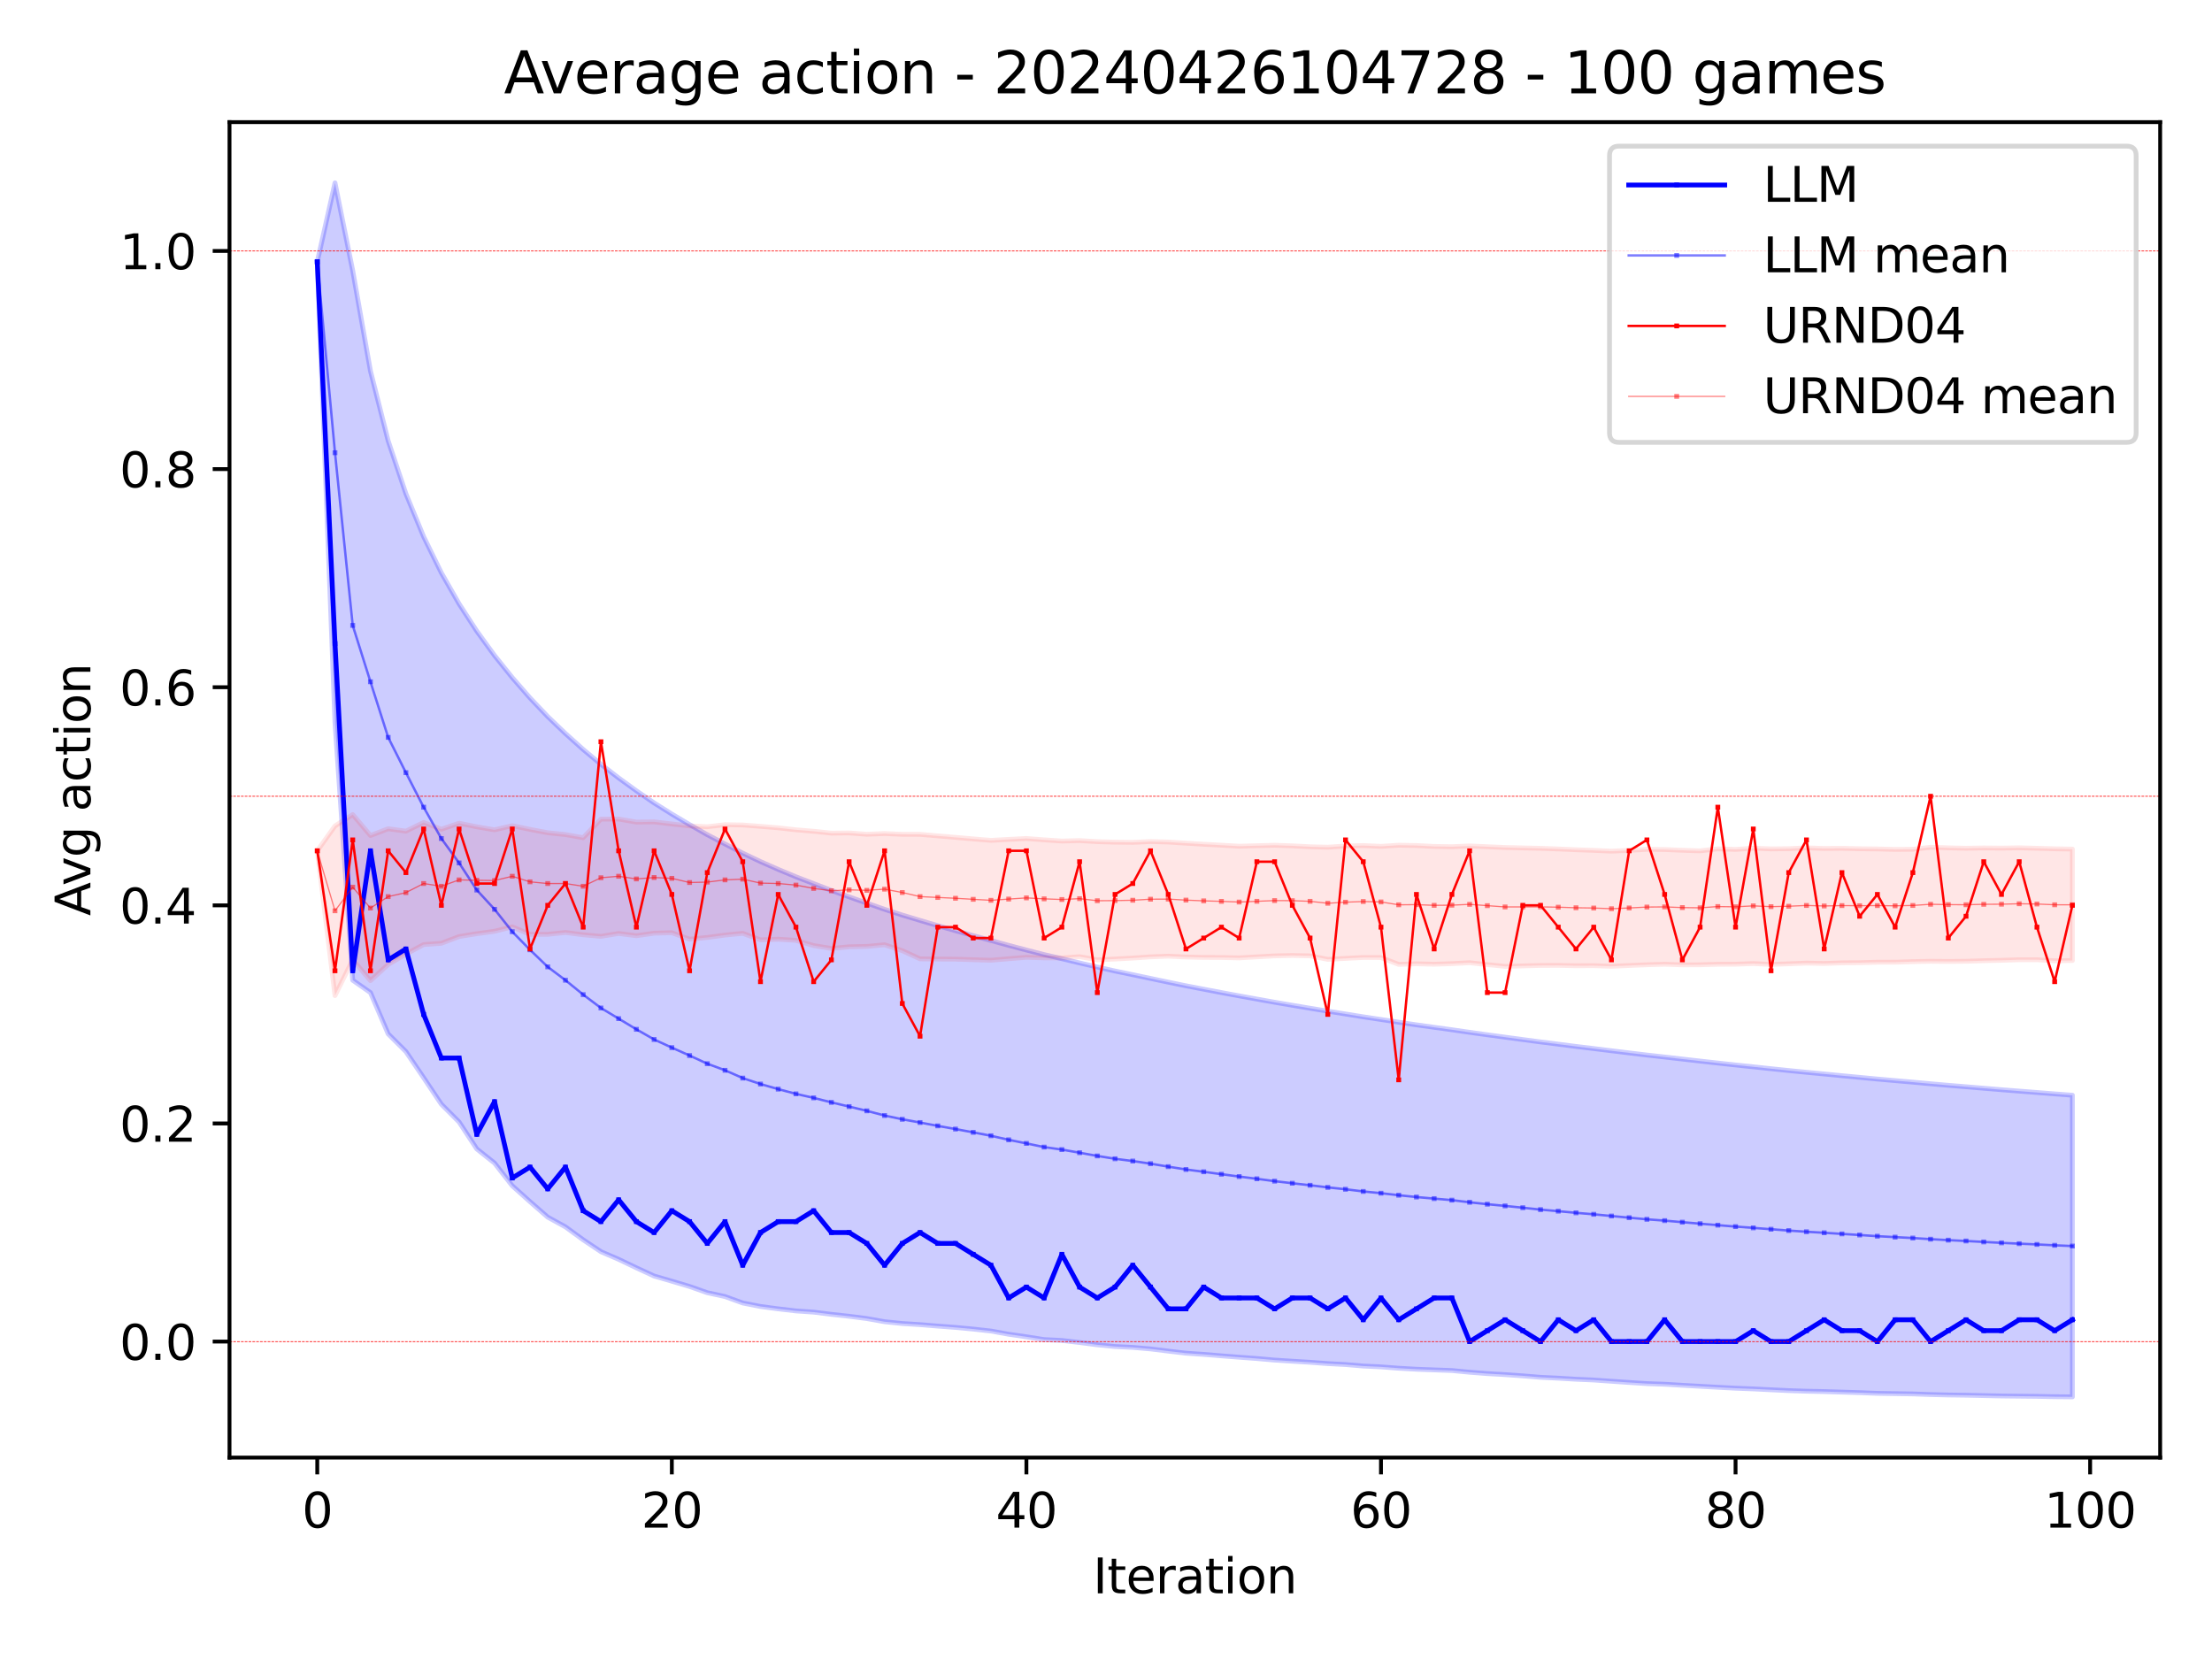 <?xml version="1.0" encoding="utf-8" standalone="no"?>
<!DOCTYPE svg PUBLIC "-//W3C//DTD SVG 1.1//EN"
  "http://www.w3.org/Graphics/SVG/1.1/DTD/svg11.dtd">
<svg xmlns:xlink="http://www.w3.org/1999/xlink" width="460.8pt" height="345.6pt" viewBox="0 0 460.8 345.6" xmlns="http://www.w3.org/2000/svg" version="1.1">
 <defs>
  <style type="text/css">*{stroke-linejoin: round; stroke-linecap: butt}</style>
 </defs>
 <g id="figure_1">
  <g id="patch_1">
   <path d="M 0 345.6 
L 460.8 345.6 
L 460.8 0 
L 0 0 
z
" style="fill: #ffffff"/>
  </g>
  <g id="axes_1">
   <g id="patch_2">
    <path d="M 47.81 303.64 
L 450 303.64 
L 450 25.44 
L 47.81 25.44 
z
" style="fill: #ffffff"/>
   </g>
   <g id="PolyCollection_1">
    <defs>
     <path id="m0c28f61c6f" d="M 66.091 -291.046 
L 66.091 -291.046 
L 69.785 -307.515 
L 73.478 -289.225 
L 77.171 -268.33 
L 80.864 -253.764 
L 84.557 -242.752 
L 88.251 -233.807 
L 91.944 -226.268 
L 95.637 -219.81 
L 99.33 -214.119 
L 103.023 -209.042 
L 106.717 -204.444 
L 110.41 -200.211 
L 114.103 -196.323 
L 117.796 -192.787 
L 121.489 -189.474 
L 125.183 -186.383 
L 128.876 -183.54 
L 132.569 -180.858 
L 136.262 -178.334 
L 139.955 -176.014 
L 143.649 -173.819 
L 147.342 -171.715 
L 151.035 -169.776 
L 154.728 -167.869 
L 158.421 -166.116 
L 162.115 -164.488 
L 165.808 -162.949 
L 169.501 -161.524 
L 173.194 -160.111 
L 176.888 -158.766 
L 180.581 -157.459 
L 184.274 -156.17 
L 187.967 -154.976 
L 191.66 -153.861 
L 195.354 -152.768 
L 199.047 -151.719 
L 202.74 -150.689 
L 206.433 -149.679 
L 210.126 -148.663 
L 213.82 -147.691 
L 217.513 -146.739 
L 221.206 -145.886 
L 224.899 -145.006 
L 228.592 -144.142 
L 232.286 -143.316 
L 235.979 -142.552 
L 239.672 -141.776 
L 243.365 -140.998 
L 247.058 -140.242 
L 250.752 -139.532 
L 254.445 -138.828 
L 258.138 -138.143 
L 261.831 -137.476 
L 265.524 -136.815 
L 269.218 -136.183 
L 272.911 -135.567 
L 276.604 -134.954 
L 280.297 -134.369 
L 283.99 -133.775 
L 287.684 -133.219 
L 291.377 -132.651 
L 295.07 -132.108 
L 298.763 -131.591 
L 302.456 -131.085 
L 306.15 -130.551 
L 309.843 -130.034 
L 313.536 -129.537 
L 317.229 -129.041 
L 320.922 -128.547 
L 324.616 -128.081 
L 328.309 -127.613 
L 332.002 -127.165 
L 335.695 -126.708 
L 339.389 -126.259 
L 343.082 -125.818 
L 346.775 -125.404 
L 350.468 -124.979 
L 354.161 -124.561 
L 357.855 -124.151 
L 361.548 -123.748 
L 365.241 -123.36 
L 368.934 -122.971 
L 372.627 -122.588 
L 376.321 -122.221 
L 380.014 -121.871 
L 383.707 -121.516 
L 387.4 -121.168 
L 391.093 -120.816 
L 394.787 -120.489 
L 398.48 -120.169 
L 402.173 -119.834 
L 405.866 -119.513 
L 409.559 -119.208 
L 413.253 -118.898 
L 416.946 -118.592 
L 420.639 -118.302 
L 424.332 -118.016 
L 428.025 -117.725 
L 431.719 -117.448 
L 431.719 -54.605 
L 431.719 -54.605 
L 428.025 -54.639 
L 424.332 -54.711 
L 420.639 -54.749 
L 416.946 -54.789 
L 413.253 -54.868 
L 409.559 -54.951 
L 405.866 -54.999 
L 402.173 -55.088 
L 398.48 -55.222 
L 394.787 -55.28 
L 391.093 -55.341 
L 387.4 -55.488 
L 383.707 -55.597 
L 380.014 -55.711 
L 376.321 -55.788 
L 372.627 -55.911 
L 368.934 -56.086 
L 365.241 -56.267 
L 361.548 -56.409 
L 357.855 -56.604 
L 354.161 -56.808 
L 350.468 -57.02 
L 346.775 -57.241 
L 343.082 -57.371 
L 339.389 -57.609 
L 335.695 -57.857 
L 332.002 -58.117 
L 328.309 -58.279 
L 324.616 -58.503 
L 320.922 -58.683 
L 317.229 -58.986 
L 313.536 -59.243 
L 309.843 -59.454 
L 306.15 -59.736 
L 302.456 -60.094 
L 298.763 -60.226 
L 295.07 -60.365 
L 291.377 -60.574 
L 287.684 -60.857 
L 283.99 -61.028 
L 280.297 -61.34 
L 276.604 -61.536 
L 272.911 -61.811 
L 269.218 -62.034 
L 265.524 -62.271 
L 261.831 -62.595 
L 258.138 -62.865 
L 254.445 -63.152 
L 250.752 -63.459 
L 247.058 -63.71 
L 243.365 -64.138 
L 239.672 -64.595 
L 235.979 -64.913 
L 232.286 -65.092 
L 228.592 -65.454 
L 224.899 -65.934 
L 221.206 -66.357 
L 217.513 -66.542 
L 213.82 -67.123 
L 210.126 -67.648 
L 206.433 -68.321 
L 202.74 -68.73 
L 199.047 -69.074 
L 195.354 -69.349 
L 191.66 -69.655 
L 187.967 -69.888 
L 184.274 -70.261 
L 180.581 -70.921 
L 176.888 -71.396 
L 173.194 -71.801 
L 169.501 -72.257 
L 165.808 -72.511 
L 162.115 -72.943 
L 158.421 -73.438 
L 154.728 -74.161 
L 151.035 -75.502 
L 147.342 -76.305 
L 143.649 -77.603 
L 139.955 -78.703 
L 136.262 -79.78 
L 132.569 -81.489 
L 128.876 -83.258 
L 125.183 -84.855 
L 121.489 -87.327 
L 117.796 -90.016 
L 114.103 -92.041 
L 110.41 -95.268 
L 106.717 -98.579 
L 103.023 -103.31 
L 99.33 -106.246 
L 95.637 -111.865 
L 91.944 -115.567 
L 88.251 -121.092 
L 84.557 -126.535 
L 80.864 -130.216 
L 77.171 -138.823 
L 73.478 -141.404 
L 69.785 -195.06 
L 66.091 -291.046 
z
" style="stroke: #0000ff; stroke-opacity: 0.2"/>
    </defs>
    <g clip-path="url(#p8759ae6c2c)">
     <use xlink:href="#m0c28f61c6f" x="0" y="345.6" style="fill: #0000ff; fill-opacity: 0.2; stroke: #0000ff; stroke-opacity: 0.2"/>
    </g>
   </g>
   <g id="PolyCollection_2">
    <defs>
     <path id="m727de90059" d="M 66.091 -168.362 
L 66.091 -168.362 
L 69.785 -173.537 
L 73.478 -175.916 
L 77.171 -171.547 
L 80.864 -172.953 
L 84.557 -172.458 
L 88.251 -174.263 
L 91.944 -172.861 
L 95.637 -174.108 
L 99.33 -173.36 
L 103.023 -172.729 
L 106.717 -173.599 
L 110.41 -172.824 
L 114.103 -172.127 
L 117.796 -171.742 
L 121.489 -171.087 
L 125.183 -174.96 
L 128.876 -174.981 
L 132.569 -174.34 
L 136.262 -174.391 
L 139.955 -173.956 
L 143.649 -173.545 
L 147.342 -173.372 
L 151.035 -173.803 
L 154.728 -173.738 
L 158.421 -173.456 
L 162.115 -173.148 
L 165.808 -172.735 
L 169.501 -172.435 
L 173.194 -172.043 
L 176.888 -172.087 
L 180.581 -171.807 
L 184.274 -171.962 
L 187.967 -171.794 
L 191.66 -171.787 
L 195.354 -171.467 
L 199.047 -171.162 
L 202.74 -170.843 
L 206.433 -170.536 
L 210.126 -170.74 
L 213.82 -170.929 
L 217.513 -170.646 
L 221.206 -170.395 
L 224.899 -170.49 
L 228.592 -170.268 
L 232.286 -170.16 
L 235.979 -170.114 
L 239.672 -170.292 
L 243.365 -170.187 
L 247.058 -169.949 
L 250.752 -169.727 
L 254.445 -169.53 
L 258.138 -169.32 
L 261.831 -169.422 
L 265.524 -169.518 
L 269.218 -169.396 
L 272.911 -169.204 
L 276.604 -169.114 
L 280.297 -169.364 
L 283.99 -169.456 
L 287.684 -169.291 
L 291.377 -169.525 
L 295.07 -169.461 
L 298.763 -169.273 
L 302.456 -169.215 
L 306.15 -169.373 
L 309.843 -169.213 
L 313.536 -169.051 
L 317.229 -168.965 
L 320.922 -168.88 
L 324.616 -168.744 
L 328.309 -168.581 
L 332.002 -168.45 
L 335.695 -168.288 
L 339.389 -168.449 
L 343.082 -168.665 
L 346.775 -168.624 
L 350.468 -168.47 
L 354.161 -168.351 
L 357.855 -168.768 
L 361.548 -168.649 
L 365.241 -168.907 
L 368.934 -168.763 
L 372.627 -168.799 
L 376.321 -168.984 
L 380.014 -168.848 
L 383.707 -168.881 
L 387.4 -168.79 
L 391.093 -168.751 
L 394.787 -168.644 
L 398.48 -168.677 
L 402.173 -169.099 
L 405.866 -168.981 
L 409.559 -168.895 
L 413.253 -168.962 
L 416.946 -168.924 
L 420.639 -168.988 
L 424.332 -168.889 
L 428.025 -168.78 
L 431.719 -168.72 
L 431.719 -145.511 
L 431.719 -145.511 
L 428.025 -145.453 
L 424.332 -145.671 
L 420.639 -145.671 
L 416.946 -145.554 
L 413.253 -145.472 
L 409.559 -145.351 
L 405.866 -145.316 
L 402.173 -145.349 
L 398.48 -145.277 
L 394.787 -145.158 
L 391.093 -145.151 
L 387.4 -145.059 
L 383.707 -145.018 
L 380.014 -144.892 
L 376.321 -144.966 
L 372.627 -144.826 
L 368.934 -144.694 
L 365.241 -144.875 
L 361.548 -144.737 
L 357.855 -144.724 
L 354.161 -144.618 
L 350.468 -144.601 
L 346.775 -144.731 
L 343.082 -144.621 
L 339.389 -144.465 
L 335.695 -144.304 
L 332.002 -144.433 
L 328.309 -144.413 
L 324.616 -144.492 
L 320.922 -144.475 
L 317.229 -144.381 
L 313.536 -144.284 
L 309.843 -144.655 
L 306.15 -145.044 
L 302.456 -144.858 
L 298.763 -144.73 
L 295.07 -144.831 
L 291.377 -144.699 
L 287.684 -146.128 
L 283.99 -146.139 
L 280.297 -145.949 
L 276.604 -145.751 
L 272.911 -146.474 
L 269.218 -146.555 
L 265.524 -146.469 
L 261.831 -146.265 
L 258.138 -146.055 
L 254.445 -146.134 
L 250.752 -146.148 
L 247.058 -146.236 
L 243.365 -146.413 
L 239.672 -146.268 
L 235.979 -146.017 
L 232.286 -145.819 
L 228.592 -145.655 
L 224.899 -146.302 
L 221.206 -146.039 
L 217.513 -146.062 
L 213.82 -146.178 
L 210.126 -145.876 
L 206.433 -145.565 
L 202.74 -145.672 
L 199.047 -145.79 
L 195.354 -145.818 
L 191.66 -145.852 
L 187.967 -147.556 
L 184.274 -148.789 
L 180.581 -148.445 
L 176.888 -148.366 
L 173.194 -148.019 
L 169.501 -148.62 
L 165.808 -149.708 
L 162.115 -149.944 
L 158.421 -149.811 
L 154.728 -151.171 
L 151.035 -150.803 
L 147.342 -150.312 
L 143.649 -149.959 
L 139.955 -151.299 
L 136.262 -151.2 
L 132.569 -150.665 
L 128.876 -151.14 
L 125.183 -150.537 
L 121.489 -150.868 
L 117.796 -151.349 
L 114.103 -150.964 
L 110.41 -150.966 
L 106.717 -152.522 
L 103.023 -151.602 
L 99.33 -151.095 
L 95.637 -150.498 
L 91.944 -149.095 
L 88.251 -148.828 
L 84.557 -146.847 
L 80.864 -144.686 
L 77.171 -141.321 
L 73.478 -145.661 
L 69.785 -138.194 
L 66.091 -168.362 
z
" style="stroke: #ff0000; stroke-opacity: 0.1"/>
    </defs>
    <g clip-path="url(#p8759ae6c2c)">
     <use xlink:href="#m727de90059" x="0" y="345.6" style="fill: #ff0000; fill-opacity: 0.1; stroke: #ff0000; stroke-opacity: 0.1"/>
    </g>
   </g>
   <g id="matplotlib.axis_1">
    <g id="xtick_1">
     <g id="line2d_1">
      <defs>
       <path id="m43fb9d6353" d="M 0 0 
L 0 3.5 
" style="stroke: #000000; stroke-width: 0.8"/>
      </defs>
      <g>
       <use xlink:href="#m43fb9d6353" x="66.091" y="303.64" style="stroke: #000000; stroke-width: 0.8"/>
      </g>
     </g>
     <g id="text_1">
      <!-- 0 -->
      <g transform="translate(62.91 318.238) scale(0.1 -0.1)">
       <defs>
        <path id="DejaVuSans-30" d="M 2034 4250 
Q 1547 4250 1301 3770 
Q 1056 3291 1056 2328 
Q 1056 1369 1301 889 
Q 1547 409 2034 409 
Q 2525 409 2770 889 
Q 3016 1369 3016 2328 
Q 3016 3291 2770 3770 
Q 2525 4250 2034 4250 
z
M 2034 4750 
Q 2819 4750 3233 4129 
Q 3647 3509 3647 2328 
Q 3647 1150 3233 529 
Q 2819 -91 2034 -91 
Q 1250 -91 836 529 
Q 422 1150 422 2328 
Q 422 3509 836 4129 
Q 1250 4750 2034 4750 
z
" transform="scale(0.016)"/>
       </defs>
       <use xlink:href="#DejaVuSans-30"/>
      </g>
     </g>
    </g>
    <g id="xtick_2">
     <g id="line2d_2">
      <g>
       <use xlink:href="#m43fb9d6353" x="139.955" y="303.64" style="stroke: #000000; stroke-width: 0.8"/>
      </g>
     </g>
     <g id="text_2">
      <!-- 20 -->
      <g transform="translate(133.593 318.238) scale(0.1 -0.1)">
       <defs>
        <path id="DejaVuSans-32" d="M 1228 531 
L 3431 531 
L 3431 0 
L 469 0 
L 469 531 
Q 828 903 1448 1529 
Q 2069 2156 2228 2338 
Q 2531 2678 2651 2914 
Q 2772 3150 2772 3378 
Q 2772 3750 2511 3984 
Q 2250 4219 1831 4219 
Q 1534 4219 1204 4116 
Q 875 4013 500 3803 
L 500 4441 
Q 881 4594 1212 4672 
Q 1544 4750 1819 4750 
Q 2544 4750 2975 4387 
Q 3406 4025 3406 3419 
Q 3406 3131 3298 2873 
Q 3191 2616 2906 2266 
Q 2828 2175 2409 1742 
Q 1991 1309 1228 531 
z
" transform="scale(0.016)"/>
       </defs>
       <use xlink:href="#DejaVuSans-32"/>
       <use xlink:href="#DejaVuSans-30" x="63.623"/>
      </g>
     </g>
    </g>
    <g id="xtick_3">
     <g id="line2d_3">
      <g>
       <use xlink:href="#m43fb9d6353" x="213.82" y="303.64" style="stroke: #000000; stroke-width: 0.8"/>
      </g>
     </g>
     <g id="text_3">
      <!-- 40 -->
      <g transform="translate(207.457 318.238) scale(0.1 -0.1)">
       <defs>
        <path id="DejaVuSans-34" d="M 2419 4116 
L 825 1625 
L 2419 1625 
L 2419 4116 
z
M 2253 4666 
L 3047 4666 
L 3047 1625 
L 3713 1625 
L 3713 1100 
L 3047 1100 
L 3047 0 
L 2419 0 
L 2419 1100 
L 313 1100 
L 313 1709 
L 2253 4666 
z
" transform="scale(0.016)"/>
       </defs>
       <use xlink:href="#DejaVuSans-34"/>
       <use xlink:href="#DejaVuSans-30" x="63.623"/>
      </g>
     </g>
    </g>
    <g id="xtick_4">
     <g id="line2d_4">
      <g>
       <use xlink:href="#m43fb9d6353" x="287.684" y="303.64" style="stroke: #000000; stroke-width: 0.8"/>
      </g>
     </g>
     <g id="text_4">
      <!-- 60 -->
      <g transform="translate(281.321 318.238) scale(0.1 -0.1)">
       <defs>
        <path id="DejaVuSans-36" d="M 2113 2584 
Q 1688 2584 1439 2293 
Q 1191 2003 1191 1497 
Q 1191 994 1439 701 
Q 1688 409 2113 409 
Q 2538 409 2786 701 
Q 3034 994 3034 1497 
Q 3034 2003 2786 2293 
Q 2538 2584 2113 2584 
z
M 3366 4563 
L 3366 3988 
Q 3128 4100 2886 4159 
Q 2644 4219 2406 4219 
Q 1781 4219 1451 3797 
Q 1122 3375 1075 2522 
Q 1259 2794 1537 2939 
Q 1816 3084 2150 3084 
Q 2853 3084 3261 2657 
Q 3669 2231 3669 1497 
Q 3669 778 3244 343 
Q 2819 -91 2113 -91 
Q 1303 -91 875 529 
Q 447 1150 447 2328 
Q 447 3434 972 4092 
Q 1497 4750 2381 4750 
Q 2619 4750 2861 4703 
Q 3103 4656 3366 4563 
z
" transform="scale(0.016)"/>
       </defs>
       <use xlink:href="#DejaVuSans-36"/>
       <use xlink:href="#DejaVuSans-30" x="63.623"/>
      </g>
     </g>
    </g>
    <g id="xtick_5">
     <g id="line2d_5">
      <g>
       <use xlink:href="#m43fb9d6353" x="361.548" y="303.64" style="stroke: #000000; stroke-width: 0.8"/>
      </g>
     </g>
     <g id="text_5">
      <!-- 80 -->
      <g transform="translate(355.185 318.238) scale(0.1 -0.1)">
       <defs>
        <path id="DejaVuSans-38" d="M 2034 2216 
Q 1584 2216 1326 1975 
Q 1069 1734 1069 1313 
Q 1069 891 1326 650 
Q 1584 409 2034 409 
Q 2484 409 2743 651 
Q 3003 894 3003 1313 
Q 3003 1734 2745 1975 
Q 2488 2216 2034 2216 
z
M 1403 2484 
Q 997 2584 770 2862 
Q 544 3141 544 3541 
Q 544 4100 942 4425 
Q 1341 4750 2034 4750 
Q 2731 4750 3128 4425 
Q 3525 4100 3525 3541 
Q 3525 3141 3298 2862 
Q 3072 2584 2669 2484 
Q 3125 2378 3379 2068 
Q 3634 1759 3634 1313 
Q 3634 634 3220 271 
Q 2806 -91 2034 -91 
Q 1263 -91 848 271 
Q 434 634 434 1313 
Q 434 1759 690 2068 
Q 947 2378 1403 2484 
z
M 1172 3481 
Q 1172 3119 1398 2916 
Q 1625 2713 2034 2713 
Q 2441 2713 2670 2916 
Q 2900 3119 2900 3481 
Q 2900 3844 2670 4047 
Q 2441 4250 2034 4250 
Q 1625 4250 1398 4047 
Q 1172 3844 1172 3481 
z
" transform="scale(0.016)"/>
       </defs>
       <use xlink:href="#DejaVuSans-38"/>
       <use xlink:href="#DejaVuSans-30" x="63.623"/>
      </g>
     </g>
    </g>
    <g id="xtick_6">
     <g id="line2d_6">
      <g>
       <use xlink:href="#m43fb9d6353" x="435.412" y="303.64" style="stroke: #000000; stroke-width: 0.8"/>
      </g>
     </g>
     <g id="text_6">
      <!-- 100 -->
      <g transform="translate(425.868 318.238) scale(0.1 -0.1)">
       <defs>
        <path id="DejaVuSans-31" d="M 794 531 
L 1825 531 
L 1825 4091 
L 703 3866 
L 703 4441 
L 1819 4666 
L 2450 4666 
L 2450 531 
L 3481 531 
L 3481 0 
L 794 0 
L 794 531 
z
" transform="scale(0.016)"/>
       </defs>
       <use xlink:href="#DejaVuSans-31"/>
       <use xlink:href="#DejaVuSans-30" x="63.623"/>
       <use xlink:href="#DejaVuSans-30" x="127.246"/>
      </g>
     </g>
    </g>
    <g id="text_7">
     <!-- Iteration -->
     <g transform="translate(227.696 331.917) scale(0.1 -0.1)">
      <defs>
       <path id="DejaVuSans-49" d="M 628 4666 
L 1259 4666 
L 1259 0 
L 628 0 
L 628 4666 
z
" transform="scale(0.016)"/>
       <path id="DejaVuSans-74" d="M 1172 4494 
L 1172 3500 
L 2356 3500 
L 2356 3053 
L 1172 3053 
L 1172 1153 
Q 1172 725 1289 603 
Q 1406 481 1766 481 
L 2356 481 
L 2356 0 
L 1766 0 
Q 1100 0 847 248 
Q 594 497 594 1153 
L 594 3053 
L 172 3053 
L 172 3500 
L 594 3500 
L 594 4494 
L 1172 4494 
z
" transform="scale(0.016)"/>
       <path id="DejaVuSans-65" d="M 3597 1894 
L 3597 1613 
L 953 1613 
Q 991 1019 1311 708 
Q 1631 397 2203 397 
Q 2534 397 2845 478 
Q 3156 559 3463 722 
L 3463 178 
Q 3153 47 2828 -22 
Q 2503 -91 2169 -91 
Q 1331 -91 842 396 
Q 353 884 353 1716 
Q 353 2575 817 3079 
Q 1281 3584 2069 3584 
Q 2775 3584 3186 3129 
Q 3597 2675 3597 1894 
z
M 3022 2063 
Q 3016 2534 2758 2815 
Q 2500 3097 2075 3097 
Q 1594 3097 1305 2825 
Q 1016 2553 972 2059 
L 3022 2063 
z
" transform="scale(0.016)"/>
       <path id="DejaVuSans-72" d="M 2631 2963 
Q 2534 3019 2420 3045 
Q 2306 3072 2169 3072 
Q 1681 3072 1420 2755 
Q 1159 2438 1159 1844 
L 1159 0 
L 581 0 
L 581 3500 
L 1159 3500 
L 1159 2956 
Q 1341 3275 1631 3429 
Q 1922 3584 2338 3584 
Q 2397 3584 2469 3576 
Q 2541 3569 2628 3553 
L 2631 2963 
z
" transform="scale(0.016)"/>
       <path id="DejaVuSans-61" d="M 2194 1759 
Q 1497 1759 1228 1600 
Q 959 1441 959 1056 
Q 959 750 1161 570 
Q 1363 391 1709 391 
Q 2188 391 2477 730 
Q 2766 1069 2766 1631 
L 2766 1759 
L 2194 1759 
z
M 3341 1997 
L 3341 0 
L 2766 0 
L 2766 531 
Q 2569 213 2275 61 
Q 1981 -91 1556 -91 
Q 1019 -91 701 211 
Q 384 513 384 1019 
Q 384 1609 779 1909 
Q 1175 2209 1959 2209 
L 2766 2209 
L 2766 2266 
Q 2766 2663 2505 2880 
Q 2244 3097 1772 3097 
Q 1472 3097 1187 3025 
Q 903 2953 641 2809 
L 641 3341 
Q 956 3463 1253 3523 
Q 1550 3584 1831 3584 
Q 2591 3584 2966 3190 
Q 3341 2797 3341 1997 
z
" transform="scale(0.016)"/>
       <path id="DejaVuSans-69" d="M 603 3500 
L 1178 3500 
L 1178 0 
L 603 0 
L 603 3500 
z
M 603 4863 
L 1178 4863 
L 1178 4134 
L 603 4134 
L 603 4863 
z
" transform="scale(0.016)"/>
       <path id="DejaVuSans-6f" d="M 1959 3097 
Q 1497 3097 1228 2736 
Q 959 2375 959 1747 
Q 959 1119 1226 758 
Q 1494 397 1959 397 
Q 2419 397 2687 759 
Q 2956 1122 2956 1747 
Q 2956 2369 2687 2733 
Q 2419 3097 1959 3097 
z
M 1959 3584 
Q 2709 3584 3137 3096 
Q 3566 2609 3566 1747 
Q 3566 888 3137 398 
Q 2709 -91 1959 -91 
Q 1206 -91 779 398 
Q 353 888 353 1747 
Q 353 2609 779 3096 
Q 1206 3584 1959 3584 
z
" transform="scale(0.016)"/>
       <path id="DejaVuSans-6e" d="M 3513 2113 
L 3513 0 
L 2938 0 
L 2938 2094 
Q 2938 2591 2744 2837 
Q 2550 3084 2163 3084 
Q 1697 3084 1428 2787 
Q 1159 2491 1159 1978 
L 1159 0 
L 581 0 
L 581 3500 
L 1159 3500 
L 1159 2956 
Q 1366 3272 1645 3428 
Q 1925 3584 2291 3584 
Q 2894 3584 3203 3211 
Q 3513 2838 3513 2113 
z
" transform="scale(0.016)"/>
      </defs>
      <use xlink:href="#DejaVuSans-49"/>
      <use xlink:href="#DejaVuSans-74" x="29.492"/>
      <use xlink:href="#DejaVuSans-65" x="68.701"/>
      <use xlink:href="#DejaVuSans-72" x="130.225"/>
      <use xlink:href="#DejaVuSans-61" x="171.338"/>
      <use xlink:href="#DejaVuSans-74" x="232.617"/>
      <use xlink:href="#DejaVuSans-69" x="271.826"/>
      <use xlink:href="#DejaVuSans-6f" x="299.609"/>
      <use xlink:href="#DejaVuSans-6e" x="360.791"/>
     </g>
    </g>
   </g>
   <g id="matplotlib.axis_2">
    <g id="ytick_1">
     <g id="line2d_7">
      <defs>
       <path id="meb2109ebee" d="M 0 0 
L -3.5 0 
" style="stroke: #000000; stroke-width: 0.8"/>
      </defs>
      <g>
       <use xlink:href="#meb2109ebee" x="47.81" y="279.475" style="stroke: #000000; stroke-width: 0.8"/>
      </g>
     </g>
     <g id="text_8">
      <!-- 0.0 -->
      <g transform="translate(24.907 283.275) scale(0.1 -0.1)">
       <defs>
        <path id="DejaVuSans-2e" d="M 684 794 
L 1344 794 
L 1344 0 
L 684 0 
L 684 794 
z
" transform="scale(0.016)"/>
       </defs>
       <use xlink:href="#DejaVuSans-30"/>
       <use xlink:href="#DejaVuSans-2e" x="63.623"/>
       <use xlink:href="#DejaVuSans-30" x="95.41"/>
      </g>
     </g>
    </g>
    <g id="ytick_2">
     <g id="line2d_8">
      <g>
       <use xlink:href="#meb2109ebee" x="47.81" y="234.037" style="stroke: #000000; stroke-width: 0.8"/>
      </g>
     </g>
     <g id="text_9">
      <!-- 0.2 -->
      <g transform="translate(24.907 237.836) scale(0.1 -0.1)">
       <use xlink:href="#DejaVuSans-30"/>
       <use xlink:href="#DejaVuSans-2e" x="63.623"/>
       <use xlink:href="#DejaVuSans-32" x="95.41"/>
      </g>
     </g>
    </g>
    <g id="ytick_3">
     <g id="line2d_9">
      <g>
       <use xlink:href="#meb2109ebee" x="47.81" y="188.598" style="stroke: #000000; stroke-width: 0.8"/>
      </g>
     </g>
     <g id="text_10">
      <!-- 0.4 -->
      <g transform="translate(24.907 192.397) scale(0.1 -0.1)">
       <use xlink:href="#DejaVuSans-30"/>
       <use xlink:href="#DejaVuSans-2e" x="63.623"/>
       <use xlink:href="#DejaVuSans-34" x="95.41"/>
      </g>
     </g>
    </g>
    <g id="ytick_4">
     <g id="line2d_10">
      <g>
       <use xlink:href="#meb2109ebee" x="47.81" y="143.159" style="stroke: #000000; stroke-width: 0.8"/>
      </g>
     </g>
     <g id="text_11">
      <!-- 0.6 -->
      <g transform="translate(24.907 146.959) scale(0.1 -0.1)">
       <use xlink:href="#DejaVuSans-30"/>
       <use xlink:href="#DejaVuSans-2e" x="63.623"/>
       <use xlink:href="#DejaVuSans-36" x="95.41"/>
      </g>
     </g>
    </g>
    <g id="ytick_5">
     <g id="line2d_11">
      <g>
       <use xlink:href="#meb2109ebee" x="47.81" y="97.721" style="stroke: #000000; stroke-width: 0.8"/>
      </g>
     </g>
     <g id="text_12">
      <!-- 0.8 -->
      <g transform="translate(24.907 101.52) scale(0.1 -0.1)">
       <use xlink:href="#DejaVuSans-30"/>
       <use xlink:href="#DejaVuSans-2e" x="63.623"/>
       <use xlink:href="#DejaVuSans-38" x="95.41"/>
      </g>
     </g>
    </g>
    <g id="ytick_6">
     <g id="line2d_12">
      <g>
       <use xlink:href="#meb2109ebee" x="47.81" y="52.282" style="stroke: #000000; stroke-width: 0.8"/>
      </g>
     </g>
     <g id="text_13">
      <!-- 1.0 -->
      <g transform="translate(24.907 56.081) scale(0.1 -0.1)">
       <use xlink:href="#DejaVuSans-31"/>
       <use xlink:href="#DejaVuSans-2e" x="63.623"/>
       <use xlink:href="#DejaVuSans-30" x="95.41"/>
      </g>
     </g>
    </g>
    <g id="text_14">
     <!-- Avg action -->
     <g transform="translate(18.827 190.78) rotate(-90) scale(0.1 -0.1)">
      <defs>
       <path id="DejaVuSans-41" d="M 2188 4044 
L 1331 1722 
L 3047 1722 
L 2188 4044 
z
M 1831 4666 
L 2547 4666 
L 4325 0 
L 3669 0 
L 3244 1197 
L 1141 1197 
L 716 0 
L 50 0 
L 1831 4666 
z
" transform="scale(0.016)"/>
       <path id="DejaVuSans-76" d="M 191 3500 
L 800 3500 
L 1894 563 
L 2988 3500 
L 3597 3500 
L 2284 0 
L 1503 0 
L 191 3500 
z
" transform="scale(0.016)"/>
       <path id="DejaVuSans-67" d="M 2906 1791 
Q 2906 2416 2648 2759 
Q 2391 3103 1925 3103 
Q 1463 3103 1205 2759 
Q 947 2416 947 1791 
Q 947 1169 1205 825 
Q 1463 481 1925 481 
Q 2391 481 2648 825 
Q 2906 1169 2906 1791 
z
M 3481 434 
Q 3481 -459 3084 -895 
Q 2688 -1331 1869 -1331 
Q 1566 -1331 1297 -1286 
Q 1028 -1241 775 -1147 
L 775 -588 
Q 1028 -725 1275 -790 
Q 1522 -856 1778 -856 
Q 2344 -856 2625 -561 
Q 2906 -266 2906 331 
L 2906 616 
Q 2728 306 2450 153 
Q 2172 0 1784 0 
Q 1141 0 747 490 
Q 353 981 353 1791 
Q 353 2603 747 3093 
Q 1141 3584 1784 3584 
Q 2172 3584 2450 3431 
Q 2728 3278 2906 2969 
L 2906 3500 
L 3481 3500 
L 3481 434 
z
" transform="scale(0.016)"/>
       <path id="DejaVuSans-20" transform="scale(0.016)"/>
       <path id="DejaVuSans-63" d="M 3122 3366 
L 3122 2828 
Q 2878 2963 2633 3030 
Q 2388 3097 2138 3097 
Q 1578 3097 1268 2742 
Q 959 2388 959 1747 
Q 959 1106 1268 751 
Q 1578 397 2138 397 
Q 2388 397 2633 464 
Q 2878 531 3122 666 
L 3122 134 
Q 2881 22 2623 -34 
Q 2366 -91 2075 -91 
Q 1284 -91 818 406 
Q 353 903 353 1747 
Q 353 2603 823 3093 
Q 1294 3584 2113 3584 
Q 2378 3584 2631 3529 
Q 2884 3475 3122 3366 
z
" transform="scale(0.016)"/>
      </defs>
      <use xlink:href="#DejaVuSans-41"/>
      <use xlink:href="#DejaVuSans-76" x="62.533"/>
      <use xlink:href="#DejaVuSans-67" x="121.713"/>
      <use xlink:href="#DejaVuSans-20" x="185.189"/>
      <use xlink:href="#DejaVuSans-61" x="216.977"/>
      <use xlink:href="#DejaVuSans-63" x="278.256"/>
      <use xlink:href="#DejaVuSans-74" x="333.236"/>
      <use xlink:href="#DejaVuSans-69" x="372.445"/>
      <use xlink:href="#DejaVuSans-6f" x="400.229"/>
      <use xlink:href="#DejaVuSans-6e" x="461.41"/>
     </g>
    </g>
   </g>
   <g id="line2d_13">
    <path d="M 66.091 54.554 
L 69.785 134.072 
L 73.478 202.23 
L 77.171 177.238 
L 80.864 199.958 
L 84.557 197.686 
L 88.251 211.317 
L 91.944 220.405 
L 95.637 220.405 
L 99.33 236.309 
L 103.023 229.493 
L 106.717 245.396 
L 110.41 243.124 
L 114.103 247.668 
L 117.796 243.124 
L 121.489 252.212 
L 125.183 254.484 
L 128.876 249.94 
L 132.569 254.484 
L 136.262 256.756 
L 139.955 252.212 
L 143.649 254.484 
L 147.342 259.028 
L 151.035 254.484 
L 154.728 263.572 
L 158.421 256.756 
L 162.115 254.484 
L 165.808 254.484 
L 169.501 252.212 
L 173.194 256.756 
L 176.888 256.756 
L 180.581 259.028 
L 184.274 263.572 
L 187.967 259.028 
L 191.66 256.756 
L 195.354 259.028 
L 199.047 259.028 
L 202.74 261.3 
L 206.433 263.572 
L 210.126 270.388 
L 213.82 268.116 
L 217.513 270.388 
L 221.206 261.3 
L 224.899 268.116 
L 228.592 270.388 
L 232.286 268.116 
L 235.979 263.572 
L 239.672 268.116 
L 243.365 272.66 
L 247.058 272.66 
L 250.752 268.116 
L 254.445 270.388 
L 258.138 270.388 
L 261.831 270.388 
L 265.524 272.66 
L 269.218 270.388 
L 272.911 270.388 
L 276.604 272.66 
L 280.297 270.388 
L 283.99 274.931 
L 287.684 270.388 
L 291.377 274.931 
L 295.07 272.66 
L 298.763 270.388 
L 302.456 270.388 
L 306.15 279.475 
L 309.843 277.203 
L 313.536 274.931 
L 317.229 277.203 
L 320.922 279.475 
L 324.616 274.931 
L 328.309 277.203 
L 332.002 274.931 
L 335.695 279.475 
L 339.389 279.475 
L 343.082 279.475 
L 346.775 274.931 
L 350.468 279.475 
L 354.161 279.475 
L 357.855 279.475 
L 361.548 279.475 
L 365.241 277.203 
L 368.934 279.475 
L 372.627 279.475 
L 376.321 277.203 
L 380.014 274.931 
L 383.707 277.203 
L 387.4 277.203 
L 391.093 279.475 
L 394.787 274.931 
L 398.48 274.931 
L 402.173 279.475 
L 405.866 277.203 
L 409.559 274.931 
L 413.253 277.203 
L 416.946 277.203 
L 420.639 274.931 
L 424.332 274.931 
L 428.025 277.203 
L 431.719 274.931 
" clip-path="url(#p8759ae6c2c)" style="fill: none; stroke: #0000ff; stroke-linecap: square"/>
    <defs>
     <path id="m18f212d087" d="M -0.5 0.5 
L 0.5 0.5 
L 0.5 -0.5 
L -0.5 -0.5 
z
"/>
    </defs>
    <g clip-path="url(#p8759ae6c2c)">
     <use xlink:href="#m18f212d087" x="66.091" y="54.554" style="fill: #0000ff"/>
     <use xlink:href="#m18f212d087" x="69.785" y="134.072" style="fill: #0000ff"/>
     <use xlink:href="#m18f212d087" x="73.478" y="202.23" style="fill: #0000ff"/>
     <use xlink:href="#m18f212d087" x="77.171" y="177.238" style="fill: #0000ff"/>
     <use xlink:href="#m18f212d087" x="80.864" y="199.958" style="fill: #0000ff"/>
     <use xlink:href="#m18f212d087" x="84.557" y="197.686" style="fill: #0000ff"/>
     <use xlink:href="#m18f212d087" x="88.251" y="211.317" style="fill: #0000ff"/>
     <use xlink:href="#m18f212d087" x="91.944" y="220.405" style="fill: #0000ff"/>
     <use xlink:href="#m18f212d087" x="95.637" y="220.405" style="fill: #0000ff"/>
     <use xlink:href="#m18f212d087" x="99.33" y="236.309" style="fill: #0000ff"/>
     <use xlink:href="#m18f212d087" x="103.023" y="229.493" style="fill: #0000ff"/>
     <use xlink:href="#m18f212d087" x="106.717" y="245.396" style="fill: #0000ff"/>
     <use xlink:href="#m18f212d087" x="110.41" y="243.124" style="fill: #0000ff"/>
     <use xlink:href="#m18f212d087" x="114.103" y="247.668" style="fill: #0000ff"/>
     <use xlink:href="#m18f212d087" x="117.796" y="243.124" style="fill: #0000ff"/>
     <use xlink:href="#m18f212d087" x="121.489" y="252.212" style="fill: #0000ff"/>
     <use xlink:href="#m18f212d087" x="125.183" y="254.484" style="fill: #0000ff"/>
     <use xlink:href="#m18f212d087" x="128.876" y="249.94" style="fill: #0000ff"/>
     <use xlink:href="#m18f212d087" x="132.569" y="254.484" style="fill: #0000ff"/>
     <use xlink:href="#m18f212d087" x="136.262" y="256.756" style="fill: #0000ff"/>
     <use xlink:href="#m18f212d087" x="139.955" y="252.212" style="fill: #0000ff"/>
     <use xlink:href="#m18f212d087" x="143.649" y="254.484" style="fill: #0000ff"/>
     <use xlink:href="#m18f212d087" x="147.342" y="259.028" style="fill: #0000ff"/>
     <use xlink:href="#m18f212d087" x="151.035" y="254.484" style="fill: #0000ff"/>
     <use xlink:href="#m18f212d087" x="154.728" y="263.572" style="fill: #0000ff"/>
     <use xlink:href="#m18f212d087" x="158.421" y="256.756" style="fill: #0000ff"/>
     <use xlink:href="#m18f212d087" x="162.115" y="254.484" style="fill: #0000ff"/>
     <use xlink:href="#m18f212d087" x="165.808" y="254.484" style="fill: #0000ff"/>
     <use xlink:href="#m18f212d087" x="169.501" y="252.212" style="fill: #0000ff"/>
     <use xlink:href="#m18f212d087" x="173.194" y="256.756" style="fill: #0000ff"/>
     <use xlink:href="#m18f212d087" x="176.888" y="256.756" style="fill: #0000ff"/>
     <use xlink:href="#m18f212d087" x="180.581" y="259.028" style="fill: #0000ff"/>
     <use xlink:href="#m18f212d087" x="184.274" y="263.572" style="fill: #0000ff"/>
     <use xlink:href="#m18f212d087" x="187.967" y="259.028" style="fill: #0000ff"/>
     <use xlink:href="#m18f212d087" x="191.66" y="256.756" style="fill: #0000ff"/>
     <use xlink:href="#m18f212d087" x="195.354" y="259.028" style="fill: #0000ff"/>
     <use xlink:href="#m18f212d087" x="199.047" y="259.028" style="fill: #0000ff"/>
     <use xlink:href="#m18f212d087" x="202.74" y="261.3" style="fill: #0000ff"/>
     <use xlink:href="#m18f212d087" x="206.433" y="263.572" style="fill: #0000ff"/>
     <use xlink:href="#m18f212d087" x="210.126" y="270.388" style="fill: #0000ff"/>
     <use xlink:href="#m18f212d087" x="213.82" y="268.116" style="fill: #0000ff"/>
     <use xlink:href="#m18f212d087" x="217.513" y="270.388" style="fill: #0000ff"/>
     <use xlink:href="#m18f212d087" x="221.206" y="261.3" style="fill: #0000ff"/>
     <use xlink:href="#m18f212d087" x="224.899" y="268.116" style="fill: #0000ff"/>
     <use xlink:href="#m18f212d087" x="228.592" y="270.388" style="fill: #0000ff"/>
     <use xlink:href="#m18f212d087" x="232.286" y="268.116" style="fill: #0000ff"/>
     <use xlink:href="#m18f212d087" x="235.979" y="263.572" style="fill: #0000ff"/>
     <use xlink:href="#m18f212d087" x="239.672" y="268.116" style="fill: #0000ff"/>
     <use xlink:href="#m18f212d087" x="243.365" y="272.66" style="fill: #0000ff"/>
     <use xlink:href="#m18f212d087" x="247.058" y="272.66" style="fill: #0000ff"/>
     <use xlink:href="#m18f212d087" x="250.752" y="268.116" style="fill: #0000ff"/>
     <use xlink:href="#m18f212d087" x="254.445" y="270.388" style="fill: #0000ff"/>
     <use xlink:href="#m18f212d087" x="258.138" y="270.388" style="fill: #0000ff"/>
     <use xlink:href="#m18f212d087" x="261.831" y="270.388" style="fill: #0000ff"/>
     <use xlink:href="#m18f212d087" x="265.524" y="272.66" style="fill: #0000ff"/>
     <use xlink:href="#m18f212d087" x="269.218" y="270.388" style="fill: #0000ff"/>
     <use xlink:href="#m18f212d087" x="272.911" y="270.388" style="fill: #0000ff"/>
     <use xlink:href="#m18f212d087" x="276.604" y="272.66" style="fill: #0000ff"/>
     <use xlink:href="#m18f212d087" x="280.297" y="270.388" style="fill: #0000ff"/>
     <use xlink:href="#m18f212d087" x="283.99" y="274.931" style="fill: #0000ff"/>
     <use xlink:href="#m18f212d087" x="287.684" y="270.388" style="fill: #0000ff"/>
     <use xlink:href="#m18f212d087" x="291.377" y="274.931" style="fill: #0000ff"/>
     <use xlink:href="#m18f212d087" x="295.07" y="272.66" style="fill: #0000ff"/>
     <use xlink:href="#m18f212d087" x="298.763" y="270.388" style="fill: #0000ff"/>
     <use xlink:href="#m18f212d087" x="302.456" y="270.388" style="fill: #0000ff"/>
     <use xlink:href="#m18f212d087" x="306.15" y="279.475" style="fill: #0000ff"/>
     <use xlink:href="#m18f212d087" x="309.843" y="277.203" style="fill: #0000ff"/>
     <use xlink:href="#m18f212d087" x="313.536" y="274.931" style="fill: #0000ff"/>
     <use xlink:href="#m18f212d087" x="317.229" y="277.203" style="fill: #0000ff"/>
     <use xlink:href="#m18f212d087" x="320.922" y="279.475" style="fill: #0000ff"/>
     <use xlink:href="#m18f212d087" x="324.616" y="274.931" style="fill: #0000ff"/>
     <use xlink:href="#m18f212d087" x="328.309" y="277.203" style="fill: #0000ff"/>
     <use xlink:href="#m18f212d087" x="332.002" y="274.931" style="fill: #0000ff"/>
     <use xlink:href="#m18f212d087" x="335.695" y="279.475" style="fill: #0000ff"/>
     <use xlink:href="#m18f212d087" x="339.389" y="279.475" style="fill: #0000ff"/>
     <use xlink:href="#m18f212d087" x="343.082" y="279.475" style="fill: #0000ff"/>
     <use xlink:href="#m18f212d087" x="346.775" y="274.931" style="fill: #0000ff"/>
     <use xlink:href="#m18f212d087" x="350.468" y="279.475" style="fill: #0000ff"/>
     <use xlink:href="#m18f212d087" x="354.161" y="279.475" style="fill: #0000ff"/>
     <use xlink:href="#m18f212d087" x="357.855" y="279.475" style="fill: #0000ff"/>
     <use xlink:href="#m18f212d087" x="361.548" y="279.475" style="fill: #0000ff"/>
     <use xlink:href="#m18f212d087" x="365.241" y="277.203" style="fill: #0000ff"/>
     <use xlink:href="#m18f212d087" x="368.934" y="279.475" style="fill: #0000ff"/>
     <use xlink:href="#m18f212d087" x="372.627" y="279.475" style="fill: #0000ff"/>
     <use xlink:href="#m18f212d087" x="376.321" y="277.203" style="fill: #0000ff"/>
     <use xlink:href="#m18f212d087" x="380.014" y="274.931" style="fill: #0000ff"/>
     <use xlink:href="#m18f212d087" x="383.707" y="277.203" style="fill: #0000ff"/>
     <use xlink:href="#m18f212d087" x="387.4" y="277.203" style="fill: #0000ff"/>
     <use xlink:href="#m18f212d087" x="391.093" y="279.475" style="fill: #0000ff"/>
     <use xlink:href="#m18f212d087" x="394.787" y="274.931" style="fill: #0000ff"/>
     <use xlink:href="#m18f212d087" x="398.48" y="274.931" style="fill: #0000ff"/>
     <use xlink:href="#m18f212d087" x="402.173" y="279.475" style="fill: #0000ff"/>
     <use xlink:href="#m18f212d087" x="405.866" y="277.203" style="fill: #0000ff"/>
     <use xlink:href="#m18f212d087" x="409.559" y="274.931" style="fill: #0000ff"/>
     <use xlink:href="#m18f212d087" x="413.253" y="277.203" style="fill: #0000ff"/>
     <use xlink:href="#m18f212d087" x="416.946" y="277.203" style="fill: #0000ff"/>
     <use xlink:href="#m18f212d087" x="420.639" y="274.931" style="fill: #0000ff"/>
     <use xlink:href="#m18f212d087" x="424.332" y="274.931" style="fill: #0000ff"/>
     <use xlink:href="#m18f212d087" x="428.025" y="277.203" style="fill: #0000ff"/>
     <use xlink:href="#m18f212d087" x="431.719" y="274.931" style="fill: #0000ff"/>
    </g>
   </g>
   <g id="line2d_14">
    <path d="M 66.091 54.554 
L 69.785 94.313 
L 73.478 130.285 
L 77.171 142.023 
L 80.864 153.61 
L 84.557 160.956 
L 88.251 168.151 
L 91.944 174.682 
L 95.637 179.763 
L 99.33 185.417 
L 103.023 189.424 
L 106.717 194.089 
L 110.41 197.861 
L 114.103 201.418 
L 117.796 204.199 
L 121.489 207.2 
L 125.183 209.981 
L 128.876 212.201 
L 132.569 214.426 
L 136.262 216.543 
L 139.955 218.241 
L 143.649 219.889 
L 147.342 221.59 
L 151.035 222.961 
L 154.728 224.585 
L 158.421 225.823 
L 162.115 226.884 
L 165.808 227.87 
L 169.501 228.709 
L 173.194 229.644 
L 176.888 230.519 
L 180.581 231.41 
L 184.274 232.384 
L 187.967 233.168 
L 191.66 233.842 
L 195.354 234.542 
L 199.047 235.203 
L 202.74 235.89 
L 206.433 236.6 
L 210.126 237.445 
L 213.82 238.193 
L 217.513 238.959 
L 221.206 239.479 
L 224.899 240.13 
L 228.592 240.802 
L 232.286 241.396 
L 235.979 241.868 
L 239.672 242.414 
L 243.365 243.032 
L 247.058 243.624 
L 250.752 244.104 
L 254.445 244.61 
L 258.138 245.096 
L 261.831 245.565 
L 265.524 246.057 
L 269.218 246.492 
L 272.911 246.911 
L 276.604 247.355 
L 280.297 247.745 
L 283.99 248.198 
L 287.684 248.562 
L 291.377 248.987 
L 295.07 249.363 
L 298.763 249.692 
L 302.456 250.01 
L 306.15 250.457 
L 309.843 250.856 
L 313.536 251.21 
L 317.229 251.587 
L 320.922 251.985 
L 324.616 252.308 
L 328.309 252.654 
L 332.002 252.959 
L 335.695 253.317 
L 339.389 253.666 
L 343.082 254.006 
L 346.775 254.278 
L 350.468 254.601 
L 354.161 254.915 
L 357.855 255.222 
L 361.548 255.522 
L 365.241 255.786 
L 368.934 256.072 
L 372.627 256.35 
L 376.321 256.596 
L 380.014 256.809 
L 383.707 257.043 
L 387.4 257.272 
L 391.093 257.522 
L 394.787 257.715 
L 398.48 257.904 
L 402.173 258.139 
L 405.866 258.344 
L 409.559 258.52 
L 413.253 258.717 
L 416.946 258.91 
L 420.639 259.075 
L 424.332 259.237 
L 428.025 259.418 
L 431.719 259.573 
" clip-path="url(#p8759ae6c2c)" style="fill: none; stroke: #0000ff; stroke-opacity: 0.5; stroke-width: 0.5; stroke-linecap: square"/>
    <defs>
     <path id="mec6b284859" d="M -0.5 0.5 
L 0.5 0.5 
L 0.5 -0.5 
L -0.5 -0.5 
z
"/>
    </defs>
    <g clip-path="url(#p8759ae6c2c)">
     <use xlink:href="#mec6b284859" x="66.091" y="54.554" style="fill: #0000ff; fill-opacity: 0.5"/>
     <use xlink:href="#mec6b284859" x="69.785" y="94.313" style="fill: #0000ff; fill-opacity: 0.5"/>
     <use xlink:href="#mec6b284859" x="73.478" y="130.285" style="fill: #0000ff; fill-opacity: 0.5"/>
     <use xlink:href="#mec6b284859" x="77.171" y="142.023" style="fill: #0000ff; fill-opacity: 0.5"/>
     <use xlink:href="#mec6b284859" x="80.864" y="153.61" style="fill: #0000ff; fill-opacity: 0.5"/>
     <use xlink:href="#mec6b284859" x="84.557" y="160.956" style="fill: #0000ff; fill-opacity: 0.5"/>
     <use xlink:href="#mec6b284859" x="88.251" y="168.151" style="fill: #0000ff; fill-opacity: 0.5"/>
     <use xlink:href="#mec6b284859" x="91.944" y="174.682" style="fill: #0000ff; fill-opacity: 0.5"/>
     <use xlink:href="#mec6b284859" x="95.637" y="179.763" style="fill: #0000ff; fill-opacity: 0.5"/>
     <use xlink:href="#mec6b284859" x="99.33" y="185.417" style="fill: #0000ff; fill-opacity: 0.5"/>
     <use xlink:href="#mec6b284859" x="103.023" y="189.424" style="fill: #0000ff; fill-opacity: 0.5"/>
     <use xlink:href="#mec6b284859" x="106.717" y="194.089" style="fill: #0000ff; fill-opacity: 0.5"/>
     <use xlink:href="#mec6b284859" x="110.41" y="197.861" style="fill: #0000ff; fill-opacity: 0.5"/>
     <use xlink:href="#mec6b284859" x="114.103" y="201.418" style="fill: #0000ff; fill-opacity: 0.5"/>
     <use xlink:href="#mec6b284859" x="117.796" y="204.199" style="fill: #0000ff; fill-opacity: 0.5"/>
     <use xlink:href="#mec6b284859" x="121.489" y="207.2" style="fill: #0000ff; fill-opacity: 0.5"/>
     <use xlink:href="#mec6b284859" x="125.183" y="209.981" style="fill: #0000ff; fill-opacity: 0.5"/>
     <use xlink:href="#mec6b284859" x="128.876" y="212.201" style="fill: #0000ff; fill-opacity: 0.5"/>
     <use xlink:href="#mec6b284859" x="132.569" y="214.426" style="fill: #0000ff; fill-opacity: 0.5"/>
     <use xlink:href="#mec6b284859" x="136.262" y="216.543" style="fill: #0000ff; fill-opacity: 0.5"/>
     <use xlink:href="#mec6b284859" x="139.955" y="218.241" style="fill: #0000ff; fill-opacity: 0.5"/>
     <use xlink:href="#mec6b284859" x="143.649" y="219.889" style="fill: #0000ff; fill-opacity: 0.5"/>
     <use xlink:href="#mec6b284859" x="147.342" y="221.59" style="fill: #0000ff; fill-opacity: 0.5"/>
     <use xlink:href="#mec6b284859" x="151.035" y="222.961" style="fill: #0000ff; fill-opacity: 0.5"/>
     <use xlink:href="#mec6b284859" x="154.728" y="224.585" style="fill: #0000ff; fill-opacity: 0.5"/>
     <use xlink:href="#mec6b284859" x="158.421" y="225.823" style="fill: #0000ff; fill-opacity: 0.5"/>
     <use xlink:href="#mec6b284859" x="162.115" y="226.884" style="fill: #0000ff; fill-opacity: 0.5"/>
     <use xlink:href="#mec6b284859" x="165.808" y="227.87" style="fill: #0000ff; fill-opacity: 0.5"/>
     <use xlink:href="#mec6b284859" x="169.501" y="228.709" style="fill: #0000ff; fill-opacity: 0.5"/>
     <use xlink:href="#mec6b284859" x="173.194" y="229.644" style="fill: #0000ff; fill-opacity: 0.5"/>
     <use xlink:href="#mec6b284859" x="176.888" y="230.519" style="fill: #0000ff; fill-opacity: 0.5"/>
     <use xlink:href="#mec6b284859" x="180.581" y="231.41" style="fill: #0000ff; fill-opacity: 0.5"/>
     <use xlink:href="#mec6b284859" x="184.274" y="232.384" style="fill: #0000ff; fill-opacity: 0.5"/>
     <use xlink:href="#mec6b284859" x="187.967" y="233.168" style="fill: #0000ff; fill-opacity: 0.5"/>
     <use xlink:href="#mec6b284859" x="191.66" y="233.842" style="fill: #0000ff; fill-opacity: 0.5"/>
     <use xlink:href="#mec6b284859" x="195.354" y="234.542" style="fill: #0000ff; fill-opacity: 0.5"/>
     <use xlink:href="#mec6b284859" x="199.047" y="235.203" style="fill: #0000ff; fill-opacity: 0.5"/>
     <use xlink:href="#mec6b284859" x="202.74" y="235.89" style="fill: #0000ff; fill-opacity: 0.5"/>
     <use xlink:href="#mec6b284859" x="206.433" y="236.6" style="fill: #0000ff; fill-opacity: 0.5"/>
     <use xlink:href="#mec6b284859" x="210.126" y="237.445" style="fill: #0000ff; fill-opacity: 0.5"/>
     <use xlink:href="#mec6b284859" x="213.82" y="238.193" style="fill: #0000ff; fill-opacity: 0.5"/>
     <use xlink:href="#mec6b284859" x="217.513" y="238.959" style="fill: #0000ff; fill-opacity: 0.5"/>
     <use xlink:href="#mec6b284859" x="221.206" y="239.479" style="fill: #0000ff; fill-opacity: 0.5"/>
     <use xlink:href="#mec6b284859" x="224.899" y="240.13" style="fill: #0000ff; fill-opacity: 0.5"/>
     <use xlink:href="#mec6b284859" x="228.592" y="240.802" style="fill: #0000ff; fill-opacity: 0.5"/>
     <use xlink:href="#mec6b284859" x="232.286" y="241.396" style="fill: #0000ff; fill-opacity: 0.5"/>
     <use xlink:href="#mec6b284859" x="235.979" y="241.868" style="fill: #0000ff; fill-opacity: 0.5"/>
     <use xlink:href="#mec6b284859" x="239.672" y="242.414" style="fill: #0000ff; fill-opacity: 0.5"/>
     <use xlink:href="#mec6b284859" x="243.365" y="243.032" style="fill: #0000ff; fill-opacity: 0.5"/>
     <use xlink:href="#mec6b284859" x="247.058" y="243.624" style="fill: #0000ff; fill-opacity: 0.5"/>
     <use xlink:href="#mec6b284859" x="250.752" y="244.104" style="fill: #0000ff; fill-opacity: 0.5"/>
     <use xlink:href="#mec6b284859" x="254.445" y="244.61" style="fill: #0000ff; fill-opacity: 0.5"/>
     <use xlink:href="#mec6b284859" x="258.138" y="245.096" style="fill: #0000ff; fill-opacity: 0.5"/>
     <use xlink:href="#mec6b284859" x="261.831" y="245.565" style="fill: #0000ff; fill-opacity: 0.5"/>
     <use xlink:href="#mec6b284859" x="265.524" y="246.057" style="fill: #0000ff; fill-opacity: 0.5"/>
     <use xlink:href="#mec6b284859" x="269.218" y="246.492" style="fill: #0000ff; fill-opacity: 0.5"/>
     <use xlink:href="#mec6b284859" x="272.911" y="246.911" style="fill: #0000ff; fill-opacity: 0.5"/>
     <use xlink:href="#mec6b284859" x="276.604" y="247.355" style="fill: #0000ff; fill-opacity: 0.5"/>
     <use xlink:href="#mec6b284859" x="280.297" y="247.745" style="fill: #0000ff; fill-opacity: 0.5"/>
     <use xlink:href="#mec6b284859" x="283.99" y="248.198" style="fill: #0000ff; fill-opacity: 0.5"/>
     <use xlink:href="#mec6b284859" x="287.684" y="248.562" style="fill: #0000ff; fill-opacity: 0.5"/>
     <use xlink:href="#mec6b284859" x="291.377" y="248.987" style="fill: #0000ff; fill-opacity: 0.5"/>
     <use xlink:href="#mec6b284859" x="295.07" y="249.363" style="fill: #0000ff; fill-opacity: 0.5"/>
     <use xlink:href="#mec6b284859" x="298.763" y="249.692" style="fill: #0000ff; fill-opacity: 0.5"/>
     <use xlink:href="#mec6b284859" x="302.456" y="250.01" style="fill: #0000ff; fill-opacity: 0.5"/>
     <use xlink:href="#mec6b284859" x="306.15" y="250.457" style="fill: #0000ff; fill-opacity: 0.5"/>
     <use xlink:href="#mec6b284859" x="309.843" y="250.856" style="fill: #0000ff; fill-opacity: 0.5"/>
     <use xlink:href="#mec6b284859" x="313.536" y="251.21" style="fill: #0000ff; fill-opacity: 0.5"/>
     <use xlink:href="#mec6b284859" x="317.229" y="251.587" style="fill: #0000ff; fill-opacity: 0.5"/>
     <use xlink:href="#mec6b284859" x="320.922" y="251.985" style="fill: #0000ff; fill-opacity: 0.5"/>
     <use xlink:href="#mec6b284859" x="324.616" y="252.308" style="fill: #0000ff; fill-opacity: 0.5"/>
     <use xlink:href="#mec6b284859" x="328.309" y="252.654" style="fill: #0000ff; fill-opacity: 0.5"/>
     <use xlink:href="#mec6b284859" x="332.002" y="252.959" style="fill: #0000ff; fill-opacity: 0.5"/>
     <use xlink:href="#mec6b284859" x="335.695" y="253.317" style="fill: #0000ff; fill-opacity: 0.5"/>
     <use xlink:href="#mec6b284859" x="339.389" y="253.666" style="fill: #0000ff; fill-opacity: 0.5"/>
     <use xlink:href="#mec6b284859" x="343.082" y="254.006" style="fill: #0000ff; fill-opacity: 0.5"/>
     <use xlink:href="#mec6b284859" x="346.775" y="254.278" style="fill: #0000ff; fill-opacity: 0.5"/>
     <use xlink:href="#mec6b284859" x="350.468" y="254.601" style="fill: #0000ff; fill-opacity: 0.5"/>
     <use xlink:href="#mec6b284859" x="354.161" y="254.915" style="fill: #0000ff; fill-opacity: 0.5"/>
     <use xlink:href="#mec6b284859" x="357.855" y="255.222" style="fill: #0000ff; fill-opacity: 0.5"/>
     <use xlink:href="#mec6b284859" x="361.548" y="255.522" style="fill: #0000ff; fill-opacity: 0.5"/>
     <use xlink:href="#mec6b284859" x="365.241" y="255.786" style="fill: #0000ff; fill-opacity: 0.5"/>
     <use xlink:href="#mec6b284859" x="368.934" y="256.072" style="fill: #0000ff; fill-opacity: 0.5"/>
     <use xlink:href="#mec6b284859" x="372.627" y="256.35" style="fill: #0000ff; fill-opacity: 0.5"/>
     <use xlink:href="#mec6b284859" x="376.321" y="256.596" style="fill: #0000ff; fill-opacity: 0.5"/>
     <use xlink:href="#mec6b284859" x="380.014" y="256.809" style="fill: #0000ff; fill-opacity: 0.5"/>
     <use xlink:href="#mec6b284859" x="383.707" y="257.043" style="fill: #0000ff; fill-opacity: 0.5"/>
     <use xlink:href="#mec6b284859" x="387.4" y="257.272" style="fill: #0000ff; fill-opacity: 0.5"/>
     <use xlink:href="#mec6b284859" x="391.093" y="257.522" style="fill: #0000ff; fill-opacity: 0.5"/>
     <use xlink:href="#mec6b284859" x="394.787" y="257.715" style="fill: #0000ff; fill-opacity: 0.5"/>
     <use xlink:href="#mec6b284859" x="398.48" y="257.904" style="fill: #0000ff; fill-opacity: 0.5"/>
     <use xlink:href="#mec6b284859" x="402.173" y="258.139" style="fill: #0000ff; fill-opacity: 0.5"/>
     <use xlink:href="#mec6b284859" x="405.866" y="258.344" style="fill: #0000ff; fill-opacity: 0.5"/>
     <use xlink:href="#mec6b284859" x="409.559" y="258.52" style="fill: #0000ff; fill-opacity: 0.5"/>
     <use xlink:href="#mec6b284859" x="413.253" y="258.717" style="fill: #0000ff; fill-opacity: 0.5"/>
     <use xlink:href="#mec6b284859" x="416.946" y="258.91" style="fill: #0000ff; fill-opacity: 0.5"/>
     <use xlink:href="#mec6b284859" x="420.639" y="259.075" style="fill: #0000ff; fill-opacity: 0.5"/>
     <use xlink:href="#mec6b284859" x="424.332" y="259.237" style="fill: #0000ff; fill-opacity: 0.5"/>
     <use xlink:href="#mec6b284859" x="428.025" y="259.418" style="fill: #0000ff; fill-opacity: 0.5"/>
     <use xlink:href="#mec6b284859" x="431.719" y="259.573" style="fill: #0000ff; fill-opacity: 0.5"/>
    </g>
   </g>
   <g id="line2d_15">
    <path d="M 47.81 279.475 
L 450 279.475 
" clip-path="url(#p8759ae6c2c)" style="fill: none; stroke-dasharray: 0.555,0.24; stroke-dashoffset: 0; stroke: #ff0000; stroke-width: 0.15"/>
   </g>
   <g id="line2d_16">
    <path d="M 47.81 165.879 
L 450 165.879 
" clip-path="url(#p8759ae6c2c)" style="fill: none; stroke-dasharray: 0.555,0.24; stroke-dashoffset: 0; stroke: #ff0000; stroke-width: 0.15"/>
   </g>
   <g id="line2d_17">
    <path d="M 47.81 52.282 
L 450 52.282 
" clip-path="url(#p8759ae6c2c)" style="fill: none; stroke-dasharray: 0.555,0.24; stroke-dashoffset: 0; stroke: #ff0000; stroke-width: 0.15"/>
   </g>
   <g id="line2d_18">
    <path d="M 66.091 177.238 
L 69.785 202.23 
L 73.478 174.966 
L 77.171 202.23 
L 80.864 177.238 
L 84.557 181.782 
L 88.251 172.695 
L 91.944 188.598 
L 95.637 172.695 
L 99.33 184.054 
L 103.023 184.054 
L 106.717 172.695 
L 110.41 197.686 
L 114.103 188.598 
L 117.796 184.054 
L 121.489 193.142 
L 125.183 154.519 
L 128.876 177.238 
L 132.569 193.142 
L 136.262 177.238 
L 139.955 186.326 
L 143.649 202.23 
L 147.342 181.782 
L 151.035 172.695 
L 154.728 179.51 
L 158.421 204.502 
L 162.115 186.326 
L 165.808 193.142 
L 169.501 204.502 
L 173.194 199.958 
L 176.888 179.51 
L 180.581 188.598 
L 184.274 177.238 
L 187.967 209.045 
L 191.66 215.861 
L 195.354 193.142 
L 199.047 193.142 
L 202.74 195.414 
L 206.433 195.414 
L 210.126 177.238 
L 213.82 177.238 
L 217.513 195.414 
L 221.206 193.142 
L 224.899 179.51 
L 228.592 206.774 
L 232.286 186.326 
L 235.979 184.054 
L 239.672 177.238 
L 243.365 186.326 
L 247.058 197.686 
L 250.752 195.414 
L 254.445 193.142 
L 258.138 195.414 
L 261.831 179.51 
L 265.524 179.51 
L 269.218 188.598 
L 272.911 195.414 
L 276.604 211.317 
L 280.297 174.966 
L 283.99 179.51 
L 287.684 193.142 
L 291.377 224.949 
L 295.07 186.326 
L 298.763 197.686 
L 302.456 186.326 
L 306.15 177.238 
L 309.843 206.774 
L 313.536 206.774 
L 317.229 188.598 
L 320.922 188.598 
L 324.616 193.142 
L 328.309 197.686 
L 332.002 193.142 
L 335.695 199.958 
L 339.389 177.238 
L 343.082 174.966 
L 346.775 186.326 
L 350.468 199.958 
L 354.161 193.142 
L 357.855 168.151 
L 361.548 193.142 
L 365.241 172.695 
L 368.934 202.23 
L 372.627 181.782 
L 376.321 174.966 
L 380.014 197.686 
L 383.707 181.782 
L 387.4 190.87 
L 391.093 186.326 
L 394.787 193.142 
L 398.48 181.782 
L 402.173 165.879 
L 405.866 195.414 
L 409.559 190.87 
L 413.253 179.51 
L 416.946 186.326 
L 420.639 179.51 
L 424.332 193.142 
L 428.025 204.502 
L 431.719 188.598 
" clip-path="url(#p8759ae6c2c)" style="fill: none; stroke: #ff0000; stroke-width: 0.5; stroke-linecap: square"/>
    <defs>
     <path id="mf61e13dc31" d="M -0.5 0.5 
L 0.5 0.5 
L 0.5 -0.5 
L -0.5 -0.5 
z
"/>
    </defs>
    <g clip-path="url(#p8759ae6c2c)">
     <use xlink:href="#mf61e13dc31" x="66.091" y="177.238" style="fill: #ff0000"/>
     <use xlink:href="#mf61e13dc31" x="69.785" y="202.23" style="fill: #ff0000"/>
     <use xlink:href="#mf61e13dc31" x="73.478" y="174.966" style="fill: #ff0000"/>
     <use xlink:href="#mf61e13dc31" x="77.171" y="202.23" style="fill: #ff0000"/>
     <use xlink:href="#mf61e13dc31" x="80.864" y="177.238" style="fill: #ff0000"/>
     <use xlink:href="#mf61e13dc31" x="84.557" y="181.782" style="fill: #ff0000"/>
     <use xlink:href="#mf61e13dc31" x="88.251" y="172.695" style="fill: #ff0000"/>
     <use xlink:href="#mf61e13dc31" x="91.944" y="188.598" style="fill: #ff0000"/>
     <use xlink:href="#mf61e13dc31" x="95.637" y="172.695" style="fill: #ff0000"/>
     <use xlink:href="#mf61e13dc31" x="99.33" y="184.054" style="fill: #ff0000"/>
     <use xlink:href="#mf61e13dc31" x="103.023" y="184.054" style="fill: #ff0000"/>
     <use xlink:href="#mf61e13dc31" x="106.717" y="172.695" style="fill: #ff0000"/>
     <use xlink:href="#mf61e13dc31" x="110.41" y="197.686" style="fill: #ff0000"/>
     <use xlink:href="#mf61e13dc31" x="114.103" y="188.598" style="fill: #ff0000"/>
     <use xlink:href="#mf61e13dc31" x="117.796" y="184.054" style="fill: #ff0000"/>
     <use xlink:href="#mf61e13dc31" x="121.489" y="193.142" style="fill: #ff0000"/>
     <use xlink:href="#mf61e13dc31" x="125.183" y="154.519" style="fill: #ff0000"/>
     <use xlink:href="#mf61e13dc31" x="128.876" y="177.238" style="fill: #ff0000"/>
     <use xlink:href="#mf61e13dc31" x="132.569" y="193.142" style="fill: #ff0000"/>
     <use xlink:href="#mf61e13dc31" x="136.262" y="177.238" style="fill: #ff0000"/>
     <use xlink:href="#mf61e13dc31" x="139.955" y="186.326" style="fill: #ff0000"/>
     <use xlink:href="#mf61e13dc31" x="143.649" y="202.23" style="fill: #ff0000"/>
     <use xlink:href="#mf61e13dc31" x="147.342" y="181.782" style="fill: #ff0000"/>
     <use xlink:href="#mf61e13dc31" x="151.035" y="172.695" style="fill: #ff0000"/>
     <use xlink:href="#mf61e13dc31" x="154.728" y="179.51" style="fill: #ff0000"/>
     <use xlink:href="#mf61e13dc31" x="158.421" y="204.502" style="fill: #ff0000"/>
     <use xlink:href="#mf61e13dc31" x="162.115" y="186.326" style="fill: #ff0000"/>
     <use xlink:href="#mf61e13dc31" x="165.808" y="193.142" style="fill: #ff0000"/>
     <use xlink:href="#mf61e13dc31" x="169.501" y="204.502" style="fill: #ff0000"/>
     <use xlink:href="#mf61e13dc31" x="173.194" y="199.958" style="fill: #ff0000"/>
     <use xlink:href="#mf61e13dc31" x="176.888" y="179.51" style="fill: #ff0000"/>
     <use xlink:href="#mf61e13dc31" x="180.581" y="188.598" style="fill: #ff0000"/>
     <use xlink:href="#mf61e13dc31" x="184.274" y="177.238" style="fill: #ff0000"/>
     <use xlink:href="#mf61e13dc31" x="187.967" y="209.045" style="fill: #ff0000"/>
     <use xlink:href="#mf61e13dc31" x="191.66" y="215.861" style="fill: #ff0000"/>
     <use xlink:href="#mf61e13dc31" x="195.354" y="193.142" style="fill: #ff0000"/>
     <use xlink:href="#mf61e13dc31" x="199.047" y="193.142" style="fill: #ff0000"/>
     <use xlink:href="#mf61e13dc31" x="202.74" y="195.414" style="fill: #ff0000"/>
     <use xlink:href="#mf61e13dc31" x="206.433" y="195.414" style="fill: #ff0000"/>
     <use xlink:href="#mf61e13dc31" x="210.126" y="177.238" style="fill: #ff0000"/>
     <use xlink:href="#mf61e13dc31" x="213.82" y="177.238" style="fill: #ff0000"/>
     <use xlink:href="#mf61e13dc31" x="217.513" y="195.414" style="fill: #ff0000"/>
     <use xlink:href="#mf61e13dc31" x="221.206" y="193.142" style="fill: #ff0000"/>
     <use xlink:href="#mf61e13dc31" x="224.899" y="179.51" style="fill: #ff0000"/>
     <use xlink:href="#mf61e13dc31" x="228.592" y="206.774" style="fill: #ff0000"/>
     <use xlink:href="#mf61e13dc31" x="232.286" y="186.326" style="fill: #ff0000"/>
     <use xlink:href="#mf61e13dc31" x="235.979" y="184.054" style="fill: #ff0000"/>
     <use xlink:href="#mf61e13dc31" x="239.672" y="177.238" style="fill: #ff0000"/>
     <use xlink:href="#mf61e13dc31" x="243.365" y="186.326" style="fill: #ff0000"/>
     <use xlink:href="#mf61e13dc31" x="247.058" y="197.686" style="fill: #ff0000"/>
     <use xlink:href="#mf61e13dc31" x="250.752" y="195.414" style="fill: #ff0000"/>
     <use xlink:href="#mf61e13dc31" x="254.445" y="193.142" style="fill: #ff0000"/>
     <use xlink:href="#mf61e13dc31" x="258.138" y="195.414" style="fill: #ff0000"/>
     <use xlink:href="#mf61e13dc31" x="261.831" y="179.51" style="fill: #ff0000"/>
     <use xlink:href="#mf61e13dc31" x="265.524" y="179.51" style="fill: #ff0000"/>
     <use xlink:href="#mf61e13dc31" x="269.218" y="188.598" style="fill: #ff0000"/>
     <use xlink:href="#mf61e13dc31" x="272.911" y="195.414" style="fill: #ff0000"/>
     <use xlink:href="#mf61e13dc31" x="276.604" y="211.317" style="fill: #ff0000"/>
     <use xlink:href="#mf61e13dc31" x="280.297" y="174.966" style="fill: #ff0000"/>
     <use xlink:href="#mf61e13dc31" x="283.99" y="179.51" style="fill: #ff0000"/>
     <use xlink:href="#mf61e13dc31" x="287.684" y="193.142" style="fill: #ff0000"/>
     <use xlink:href="#mf61e13dc31" x="291.377" y="224.949" style="fill: #ff0000"/>
     <use xlink:href="#mf61e13dc31" x="295.07" y="186.326" style="fill: #ff0000"/>
     <use xlink:href="#mf61e13dc31" x="298.763" y="197.686" style="fill: #ff0000"/>
     <use xlink:href="#mf61e13dc31" x="302.456" y="186.326" style="fill: #ff0000"/>
     <use xlink:href="#mf61e13dc31" x="306.15" y="177.238" style="fill: #ff0000"/>
     <use xlink:href="#mf61e13dc31" x="309.843" y="206.774" style="fill: #ff0000"/>
     <use xlink:href="#mf61e13dc31" x="313.536" y="206.774" style="fill: #ff0000"/>
     <use xlink:href="#mf61e13dc31" x="317.229" y="188.598" style="fill: #ff0000"/>
     <use xlink:href="#mf61e13dc31" x="320.922" y="188.598" style="fill: #ff0000"/>
     <use xlink:href="#mf61e13dc31" x="324.616" y="193.142" style="fill: #ff0000"/>
     <use xlink:href="#mf61e13dc31" x="328.309" y="197.686" style="fill: #ff0000"/>
     <use xlink:href="#mf61e13dc31" x="332.002" y="193.142" style="fill: #ff0000"/>
     <use xlink:href="#mf61e13dc31" x="335.695" y="199.958" style="fill: #ff0000"/>
     <use xlink:href="#mf61e13dc31" x="339.389" y="177.238" style="fill: #ff0000"/>
     <use xlink:href="#mf61e13dc31" x="343.082" y="174.966" style="fill: #ff0000"/>
     <use xlink:href="#mf61e13dc31" x="346.775" y="186.326" style="fill: #ff0000"/>
     <use xlink:href="#mf61e13dc31" x="350.468" y="199.958" style="fill: #ff0000"/>
     <use xlink:href="#mf61e13dc31" x="354.161" y="193.142" style="fill: #ff0000"/>
     <use xlink:href="#mf61e13dc31" x="357.855" y="168.151" style="fill: #ff0000"/>
     <use xlink:href="#mf61e13dc31" x="361.548" y="193.142" style="fill: #ff0000"/>
     <use xlink:href="#mf61e13dc31" x="365.241" y="172.695" style="fill: #ff0000"/>
     <use xlink:href="#mf61e13dc31" x="368.934" y="202.23" style="fill: #ff0000"/>
     <use xlink:href="#mf61e13dc31" x="372.627" y="181.782" style="fill: #ff0000"/>
     <use xlink:href="#mf61e13dc31" x="376.321" y="174.966" style="fill: #ff0000"/>
     <use xlink:href="#mf61e13dc31" x="380.014" y="197.686" style="fill: #ff0000"/>
     <use xlink:href="#mf61e13dc31" x="383.707" y="181.782" style="fill: #ff0000"/>
     <use xlink:href="#mf61e13dc31" x="387.4" y="190.87" style="fill: #ff0000"/>
     <use xlink:href="#mf61e13dc31" x="391.093" y="186.326" style="fill: #ff0000"/>
     <use xlink:href="#mf61e13dc31" x="394.787" y="193.142" style="fill: #ff0000"/>
     <use xlink:href="#mf61e13dc31" x="398.48" y="181.782" style="fill: #ff0000"/>
     <use xlink:href="#mf61e13dc31" x="402.173" y="165.879" style="fill: #ff0000"/>
     <use xlink:href="#mf61e13dc31" x="405.866" y="195.414" style="fill: #ff0000"/>
     <use xlink:href="#mf61e13dc31" x="409.559" y="190.87" style="fill: #ff0000"/>
     <use xlink:href="#mf61e13dc31" x="413.253" y="179.51" style="fill: #ff0000"/>
     <use xlink:href="#mf61e13dc31" x="416.946" y="186.326" style="fill: #ff0000"/>
     <use xlink:href="#mf61e13dc31" x="420.639" y="179.51" style="fill: #ff0000"/>
     <use xlink:href="#mf61e13dc31" x="424.332" y="193.142" style="fill: #ff0000"/>
     <use xlink:href="#mf61e13dc31" x="428.025" y="204.502" style="fill: #ff0000"/>
     <use xlink:href="#mf61e13dc31" x="431.719" y="188.598" style="fill: #ff0000"/>
    </g>
   </g>
   <g id="line2d_19">
    <path d="M 66.091 177.238 
L 69.785 189.734 
L 73.478 184.812 
L 77.171 189.166 
L 80.864 186.781 
L 84.557 185.947 
L 88.251 184.054 
L 91.944 184.622 
L 95.637 183.297 
L 99.33 183.373 
L 103.023 183.435 
L 106.717 182.54 
L 110.41 183.705 
L 114.103 184.054 
L 117.796 184.054 
L 121.489 184.622 
L 125.183 182.851 
L 128.876 182.54 
L 132.569 183.098 
L 136.262 182.805 
L 139.955 182.972 
L 143.649 183.848 
L 147.342 183.758 
L 151.035 183.297 
L 154.728 183.145 
L 158.421 183.967 
L 162.115 184.054 
L 165.808 184.379 
L 169.501 185.073 
L 173.194 185.569 
L 176.888 185.373 
L 180.581 185.474 
L 184.274 185.225 
L 187.967 185.925 
L 191.66 186.781 
L 195.354 186.957 
L 199.047 187.124 
L 202.74 187.343 
L 206.433 187.549 
L 210.126 187.292 
L 213.82 187.047 
L 217.513 187.246 
L 221.206 187.383 
L 224.899 187.204 
L 228.592 187.639 
L 232.286 187.61 
L 235.979 187.535 
L 239.672 187.32 
L 243.365 187.3 
L 247.058 187.508 
L 250.752 187.663 
L 254.445 187.768 
L 258.138 187.912 
L 261.831 187.757 
L 265.524 187.607 
L 269.218 187.624 
L 272.911 187.761 
L 276.604 188.167 
L 280.297 187.943 
L 283.99 187.803 
L 287.684 187.89 
L 291.377 188.488 
L 295.07 188.454 
L 298.763 188.598 
L 302.456 188.563 
L 306.15 188.392 
L 309.843 188.666 
L 313.536 188.932 
L 317.229 188.927 
L 320.922 188.923 
L 324.616 188.982 
L 328.309 189.103 
L 332.002 189.158 
L 335.695 189.304 
L 339.389 189.143 
L 343.082 188.957 
L 346.775 188.923 
L 350.468 189.064 
L 354.161 189.116 
L 357.855 188.854 
L 361.548 188.907 
L 365.241 188.709 
L 368.934 188.872 
L 372.627 188.787 
L 376.321 188.625 
L 380.014 188.73 
L 383.707 188.65 
L 387.4 188.676 
L 391.093 188.649 
L 394.787 188.699 
L 398.48 188.623 
L 402.173 188.376 
L 405.866 188.451 
L 409.559 188.477 
L 413.253 188.383 
L 416.946 188.361 
L 420.639 188.27 
L 424.332 188.32 
L 428.025 188.483 
L 431.719 188.484 
" clip-path="url(#p8759ae6c2c)" style="fill: none; stroke: #ff0000; stroke-opacity: 0.5; stroke-width: 0.25; stroke-linecap: square"/>
    <defs>
     <path id="med98162ec5" d="M -0.5 0.5 
L 0.5 0.5 
L 0.5 -0.5 
L -0.5 -0.5 
z
"/>
    </defs>
    <g clip-path="url(#p8759ae6c2c)">
     <use xlink:href="#med98162ec5" x="66.091" y="177.238" style="fill: #ff0000; fill-opacity: 0.5"/>
     <use xlink:href="#med98162ec5" x="69.785" y="189.734" style="fill: #ff0000; fill-opacity: 0.5"/>
     <use xlink:href="#med98162ec5" x="73.478" y="184.812" style="fill: #ff0000; fill-opacity: 0.5"/>
     <use xlink:href="#med98162ec5" x="77.171" y="189.166" style="fill: #ff0000; fill-opacity: 0.5"/>
     <use xlink:href="#med98162ec5" x="80.864" y="186.781" style="fill: #ff0000; fill-opacity: 0.5"/>
     <use xlink:href="#med98162ec5" x="84.557" y="185.947" style="fill: #ff0000; fill-opacity: 0.5"/>
     <use xlink:href="#med98162ec5" x="88.251" y="184.054" style="fill: #ff0000; fill-opacity: 0.5"/>
     <use xlink:href="#med98162ec5" x="91.944" y="184.622" style="fill: #ff0000; fill-opacity: 0.5"/>
     <use xlink:href="#med98162ec5" x="95.637" y="183.297" style="fill: #ff0000; fill-opacity: 0.5"/>
     <use xlink:href="#med98162ec5" x="99.33" y="183.373" style="fill: #ff0000; fill-opacity: 0.5"/>
     <use xlink:href="#med98162ec5" x="103.023" y="183.435" style="fill: #ff0000; fill-opacity: 0.5"/>
     <use xlink:href="#med98162ec5" x="106.717" y="182.54" style="fill: #ff0000; fill-opacity: 0.5"/>
     <use xlink:href="#med98162ec5" x="110.41" y="183.705" style="fill: #ff0000; fill-opacity: 0.5"/>
     <use xlink:href="#med98162ec5" x="114.103" y="184.054" style="fill: #ff0000; fill-opacity: 0.5"/>
     <use xlink:href="#med98162ec5" x="117.796" y="184.054" style="fill: #ff0000; fill-opacity: 0.5"/>
     <use xlink:href="#med98162ec5" x="121.489" y="184.622" style="fill: #ff0000; fill-opacity: 0.5"/>
     <use xlink:href="#med98162ec5" x="125.183" y="182.851" style="fill: #ff0000; fill-opacity: 0.5"/>
     <use xlink:href="#med98162ec5" x="128.876" y="182.54" style="fill: #ff0000; fill-opacity: 0.5"/>
     <use xlink:href="#med98162ec5" x="132.569" y="183.098" style="fill: #ff0000; fill-opacity: 0.5"/>
     <use xlink:href="#med98162ec5" x="136.262" y="182.805" style="fill: #ff0000; fill-opacity: 0.5"/>
     <use xlink:href="#med98162ec5" x="139.955" y="182.972" style="fill: #ff0000; fill-opacity: 0.5"/>
     <use xlink:href="#med98162ec5" x="143.649" y="183.848" style="fill: #ff0000; fill-opacity: 0.5"/>
     <use xlink:href="#med98162ec5" x="147.342" y="183.758" style="fill: #ff0000; fill-opacity: 0.5"/>
     <use xlink:href="#med98162ec5" x="151.035" y="183.297" style="fill: #ff0000; fill-opacity: 0.5"/>
     <use xlink:href="#med98162ec5" x="154.728" y="183.145" style="fill: #ff0000; fill-opacity: 0.5"/>
     <use xlink:href="#med98162ec5" x="158.421" y="183.967" style="fill: #ff0000; fill-opacity: 0.5"/>
     <use xlink:href="#med98162ec5" x="162.115" y="184.054" style="fill: #ff0000; fill-opacity: 0.5"/>
     <use xlink:href="#med98162ec5" x="165.808" y="184.379" style="fill: #ff0000; fill-opacity: 0.5"/>
     <use xlink:href="#med98162ec5" x="169.501" y="185.073" style="fill: #ff0000; fill-opacity: 0.5"/>
     <use xlink:href="#med98162ec5" x="173.194" y="185.569" style="fill: #ff0000; fill-opacity: 0.5"/>
     <use xlink:href="#med98162ec5" x="176.888" y="185.373" style="fill: #ff0000; fill-opacity: 0.5"/>
     <use xlink:href="#med98162ec5" x="180.581" y="185.474" style="fill: #ff0000; fill-opacity: 0.5"/>
     <use xlink:href="#med98162ec5" x="184.274" y="185.225" style="fill: #ff0000; fill-opacity: 0.5"/>
     <use xlink:href="#med98162ec5" x="187.967" y="185.925" style="fill: #ff0000; fill-opacity: 0.5"/>
     <use xlink:href="#med98162ec5" x="191.66" y="186.781" style="fill: #ff0000; fill-opacity: 0.5"/>
     <use xlink:href="#med98162ec5" x="195.354" y="186.957" style="fill: #ff0000; fill-opacity: 0.5"/>
     <use xlink:href="#med98162ec5" x="199.047" y="187.124" style="fill: #ff0000; fill-opacity: 0.5"/>
     <use xlink:href="#med98162ec5" x="202.74" y="187.343" style="fill: #ff0000; fill-opacity: 0.5"/>
     <use xlink:href="#med98162ec5" x="206.433" y="187.549" style="fill: #ff0000; fill-opacity: 0.5"/>
     <use xlink:href="#med98162ec5" x="210.126" y="187.292" style="fill: #ff0000; fill-opacity: 0.5"/>
     <use xlink:href="#med98162ec5" x="213.82" y="187.047" style="fill: #ff0000; fill-opacity: 0.5"/>
     <use xlink:href="#med98162ec5" x="217.513" y="187.246" style="fill: #ff0000; fill-opacity: 0.5"/>
     <use xlink:href="#med98162ec5" x="221.206" y="187.383" style="fill: #ff0000; fill-opacity: 0.5"/>
     <use xlink:href="#med98162ec5" x="224.899" y="187.204" style="fill: #ff0000; fill-opacity: 0.5"/>
     <use xlink:href="#med98162ec5" x="228.592" y="187.639" style="fill: #ff0000; fill-opacity: 0.5"/>
     <use xlink:href="#med98162ec5" x="232.286" y="187.61" style="fill: #ff0000; fill-opacity: 0.5"/>
     <use xlink:href="#med98162ec5" x="235.979" y="187.535" style="fill: #ff0000; fill-opacity: 0.5"/>
     <use xlink:href="#med98162ec5" x="239.672" y="187.32" style="fill: #ff0000; fill-opacity: 0.5"/>
     <use xlink:href="#med98162ec5" x="243.365" y="187.3" style="fill: #ff0000; fill-opacity: 0.5"/>
     <use xlink:href="#med98162ec5" x="247.058" y="187.508" style="fill: #ff0000; fill-opacity: 0.5"/>
     <use xlink:href="#med98162ec5" x="250.752" y="187.663" style="fill: #ff0000; fill-opacity: 0.5"/>
     <use xlink:href="#med98162ec5" x="254.445" y="187.768" style="fill: #ff0000; fill-opacity: 0.5"/>
     <use xlink:href="#med98162ec5" x="258.138" y="187.912" style="fill: #ff0000; fill-opacity: 0.5"/>
     <use xlink:href="#med98162ec5" x="261.831" y="187.757" style="fill: #ff0000; fill-opacity: 0.5"/>
     <use xlink:href="#med98162ec5" x="265.524" y="187.607" style="fill: #ff0000; fill-opacity: 0.5"/>
     <use xlink:href="#med98162ec5" x="269.218" y="187.624" style="fill: #ff0000; fill-opacity: 0.5"/>
     <use xlink:href="#med98162ec5" x="272.911" y="187.761" style="fill: #ff0000; fill-opacity: 0.5"/>
     <use xlink:href="#med98162ec5" x="276.604" y="188.167" style="fill: #ff0000; fill-opacity: 0.5"/>
     <use xlink:href="#med98162ec5" x="280.297" y="187.943" style="fill: #ff0000; fill-opacity: 0.5"/>
     <use xlink:href="#med98162ec5" x="283.99" y="187.803" style="fill: #ff0000; fill-opacity: 0.5"/>
     <use xlink:href="#med98162ec5" x="287.684" y="187.89" style="fill: #ff0000; fill-opacity: 0.5"/>
     <use xlink:href="#med98162ec5" x="291.377" y="188.488" style="fill: #ff0000; fill-opacity: 0.5"/>
     <use xlink:href="#med98162ec5" x="295.07" y="188.454" style="fill: #ff0000; fill-opacity: 0.5"/>
     <use xlink:href="#med98162ec5" x="298.763" y="188.598" style="fill: #ff0000; fill-opacity: 0.5"/>
     <use xlink:href="#med98162ec5" x="302.456" y="188.563" style="fill: #ff0000; fill-opacity: 0.5"/>
     <use xlink:href="#med98162ec5" x="306.15" y="188.392" style="fill: #ff0000; fill-opacity: 0.5"/>
     <use xlink:href="#med98162ec5" x="309.843" y="188.666" style="fill: #ff0000; fill-opacity: 0.5"/>
     <use xlink:href="#med98162ec5" x="313.536" y="188.932" style="fill: #ff0000; fill-opacity: 0.5"/>
     <use xlink:href="#med98162ec5" x="317.229" y="188.927" style="fill: #ff0000; fill-opacity: 0.5"/>
     <use xlink:href="#med98162ec5" x="320.922" y="188.923" style="fill: #ff0000; fill-opacity: 0.5"/>
     <use xlink:href="#med98162ec5" x="324.616" y="188.982" style="fill: #ff0000; fill-opacity: 0.5"/>
     <use xlink:href="#med98162ec5" x="328.309" y="189.103" style="fill: #ff0000; fill-opacity: 0.5"/>
     <use xlink:href="#med98162ec5" x="332.002" y="189.158" style="fill: #ff0000; fill-opacity: 0.5"/>
     <use xlink:href="#med98162ec5" x="335.695" y="189.304" style="fill: #ff0000; fill-opacity: 0.5"/>
     <use xlink:href="#med98162ec5" x="339.389" y="189.143" style="fill: #ff0000; fill-opacity: 0.5"/>
     <use xlink:href="#med98162ec5" x="343.082" y="188.957" style="fill: #ff0000; fill-opacity: 0.5"/>
     <use xlink:href="#med98162ec5" x="346.775" y="188.923" style="fill: #ff0000; fill-opacity: 0.5"/>
     <use xlink:href="#med98162ec5" x="350.468" y="189.064" style="fill: #ff0000; fill-opacity: 0.5"/>
     <use xlink:href="#med98162ec5" x="354.161" y="189.116" style="fill: #ff0000; fill-opacity: 0.5"/>
     <use xlink:href="#med98162ec5" x="357.855" y="188.854" style="fill: #ff0000; fill-opacity: 0.5"/>
     <use xlink:href="#med98162ec5" x="361.548" y="188.907" style="fill: #ff0000; fill-opacity: 0.5"/>
     <use xlink:href="#med98162ec5" x="365.241" y="188.709" style="fill: #ff0000; fill-opacity: 0.5"/>
     <use xlink:href="#med98162ec5" x="368.934" y="188.872" style="fill: #ff0000; fill-opacity: 0.5"/>
     <use xlink:href="#med98162ec5" x="372.627" y="188.787" style="fill: #ff0000; fill-opacity: 0.5"/>
     <use xlink:href="#med98162ec5" x="376.321" y="188.625" style="fill: #ff0000; fill-opacity: 0.5"/>
     <use xlink:href="#med98162ec5" x="380.014" y="188.73" style="fill: #ff0000; fill-opacity: 0.5"/>
     <use xlink:href="#med98162ec5" x="383.707" y="188.65" style="fill: #ff0000; fill-opacity: 0.5"/>
     <use xlink:href="#med98162ec5" x="387.4" y="188.676" style="fill: #ff0000; fill-opacity: 0.5"/>
     <use xlink:href="#med98162ec5" x="391.093" y="188.649" style="fill: #ff0000; fill-opacity: 0.5"/>
     <use xlink:href="#med98162ec5" x="394.787" y="188.699" style="fill: #ff0000; fill-opacity: 0.5"/>
     <use xlink:href="#med98162ec5" x="398.48" y="188.623" style="fill: #ff0000; fill-opacity: 0.5"/>
     <use xlink:href="#med98162ec5" x="402.173" y="188.376" style="fill: #ff0000; fill-opacity: 0.5"/>
     <use xlink:href="#med98162ec5" x="405.866" y="188.451" style="fill: #ff0000; fill-opacity: 0.5"/>
     <use xlink:href="#med98162ec5" x="409.559" y="188.477" style="fill: #ff0000; fill-opacity: 0.5"/>
     <use xlink:href="#med98162ec5" x="413.253" y="188.383" style="fill: #ff0000; fill-opacity: 0.5"/>
     <use xlink:href="#med98162ec5" x="416.946" y="188.361" style="fill: #ff0000; fill-opacity: 0.5"/>
     <use xlink:href="#med98162ec5" x="420.639" y="188.27" style="fill: #ff0000; fill-opacity: 0.5"/>
     <use xlink:href="#med98162ec5" x="424.332" y="188.32" style="fill: #ff0000; fill-opacity: 0.5"/>
     <use xlink:href="#med98162ec5" x="428.025" y="188.483" style="fill: #ff0000; fill-opacity: 0.5"/>
     <use xlink:href="#med98162ec5" x="431.719" y="188.484" style="fill: #ff0000; fill-opacity: 0.5"/>
    </g>
   </g>
   <g id="patch_3">
    <path d="M 47.81 303.64 
L 47.81 25.44 
" style="fill: none; stroke: #000000; stroke-width: 0.8; stroke-linejoin: miter; stroke-linecap: square"/>
   </g>
   <g id="patch_4">
    <path d="M 450 303.64 
L 450 25.44 
" style="fill: none; stroke: #000000; stroke-width: 0.8; stroke-linejoin: miter; stroke-linecap: square"/>
   </g>
   <g id="patch_5">
    <path d="M 47.81 303.64 
L 450 303.64 
" style="fill: none; stroke: #000000; stroke-width: 0.8; stroke-linejoin: miter; stroke-linecap: square"/>
   </g>
   <g id="patch_6">
    <path d="M 47.81 25.44 
L 450 25.44 
" style="fill: none; stroke: #000000; stroke-width: 0.8; stroke-linejoin: miter; stroke-linecap: square"/>
   </g>
   <g id="text_15">
    <!-- Average action - 20240426104728 - 100 games -->
    <g transform="translate(104.981 19.44) scale(0.12 -0.12)">
     <defs>
      <path id="DejaVuSans-2d" d="M 313 2009 
L 1997 2009 
L 1997 1497 
L 313 1497 
L 313 2009 
z
" transform="scale(0.016)"/>
      <path id="DejaVuSans-37" d="M 525 4666 
L 3525 4666 
L 3525 4397 
L 1831 0 
L 1172 0 
L 2766 4134 
L 525 4134 
L 525 4666 
z
" transform="scale(0.016)"/>
      <path id="DejaVuSans-6d" d="M 3328 2828 
Q 3544 3216 3844 3400 
Q 4144 3584 4550 3584 
Q 5097 3584 5394 3201 
Q 5691 2819 5691 2113 
L 5691 0 
L 5113 0 
L 5113 2094 
Q 5113 2597 4934 2840 
Q 4756 3084 4391 3084 
Q 3944 3084 3684 2787 
Q 3425 2491 3425 1978 
L 3425 0 
L 2847 0 
L 2847 2094 
Q 2847 2600 2669 2842 
Q 2491 3084 2119 3084 
Q 1678 3084 1418 2786 
Q 1159 2488 1159 1978 
L 1159 0 
L 581 0 
L 581 3500 
L 1159 3500 
L 1159 2956 
Q 1356 3278 1631 3431 
Q 1906 3584 2284 3584 
Q 2666 3584 2933 3390 
Q 3200 3197 3328 2828 
z
" transform="scale(0.016)"/>
      <path id="DejaVuSans-73" d="M 2834 3397 
L 2834 2853 
Q 2591 2978 2328 3040 
Q 2066 3103 1784 3103 
Q 1356 3103 1142 2972 
Q 928 2841 928 2578 
Q 928 2378 1081 2264 
Q 1234 2150 1697 2047 
L 1894 2003 
Q 2506 1872 2764 1633 
Q 3022 1394 3022 966 
Q 3022 478 2636 193 
Q 2250 -91 1575 -91 
Q 1294 -91 989 -36 
Q 684 19 347 128 
L 347 722 
Q 666 556 975 473 
Q 1284 391 1588 391 
Q 1994 391 2212 530 
Q 2431 669 2431 922 
Q 2431 1156 2273 1281 
Q 2116 1406 1581 1522 
L 1381 1569 
Q 847 1681 609 1914 
Q 372 2147 372 2553 
Q 372 3047 722 3315 
Q 1072 3584 1716 3584 
Q 2034 3584 2315 3537 
Q 2597 3491 2834 3397 
z
" transform="scale(0.016)"/>
     </defs>
     <use xlink:href="#DejaVuSans-41"/>
     <use xlink:href="#DejaVuSans-76" x="62.533"/>
     <use xlink:href="#DejaVuSans-65" x="121.713"/>
     <use xlink:href="#DejaVuSans-72" x="183.236"/>
     <use xlink:href="#DejaVuSans-61" x="224.35"/>
     <use xlink:href="#DejaVuSans-67" x="285.629"/>
     <use xlink:href="#DejaVuSans-65" x="349.105"/>
     <use xlink:href="#DejaVuSans-20" x="410.629"/>
     <use xlink:href="#DejaVuSans-61" x="442.416"/>
     <use xlink:href="#DejaVuSans-63" x="503.695"/>
     <use xlink:href="#DejaVuSans-74" x="558.676"/>
     <use xlink:href="#DejaVuSans-69" x="597.885"/>
     <use xlink:href="#DejaVuSans-6f" x="625.668"/>
     <use xlink:href="#DejaVuSans-6e" x="686.85"/>
     <use xlink:href="#DejaVuSans-20" x="750.229"/>
     <use xlink:href="#DejaVuSans-2d" x="782.016"/>
     <use xlink:href="#DejaVuSans-20" x="818.1"/>
     <use xlink:href="#DejaVuSans-32" x="849.887"/>
     <use xlink:href="#DejaVuSans-30" x="913.51"/>
     <use xlink:href="#DejaVuSans-32" x="977.133"/>
     <use xlink:href="#DejaVuSans-34" x="1040.756"/>
     <use xlink:href="#DejaVuSans-30" x="1104.379"/>
     <use xlink:href="#DejaVuSans-34" x="1168.002"/>
     <use xlink:href="#DejaVuSans-32" x="1231.625"/>
     <use xlink:href="#DejaVuSans-36" x="1295.248"/>
     <use xlink:href="#DejaVuSans-31" x="1358.871"/>
     <use xlink:href="#DejaVuSans-30" x="1422.494"/>
     <use xlink:href="#DejaVuSans-34" x="1486.117"/>
     <use xlink:href="#DejaVuSans-37" x="1549.74"/>
     <use xlink:href="#DejaVuSans-32" x="1613.363"/>
     <use xlink:href="#DejaVuSans-38" x="1676.986"/>
     <use xlink:href="#DejaVuSans-20" x="1740.609"/>
     <use xlink:href="#DejaVuSans-2d" x="1772.396"/>
     <use xlink:href="#DejaVuSans-20" x="1808.48"/>
     <use xlink:href="#DejaVuSans-31" x="1840.268"/>
     <use xlink:href="#DejaVuSans-30" x="1903.891"/>
     <use xlink:href="#DejaVuSans-30" x="1967.514"/>
     <use xlink:href="#DejaVuSans-20" x="2031.137"/>
     <use xlink:href="#DejaVuSans-67" x="2062.924"/>
     <use xlink:href="#DejaVuSans-61" x="2126.4"/>
     <use xlink:href="#DejaVuSans-6d" x="2187.68"/>
     <use xlink:href="#DejaVuSans-65" x="2285.092"/>
     <use xlink:href="#DejaVuSans-73" x="2346.615"/>
    </g>
   </g>
   <g id="legend_1">
    <g id="patch_7">
     <path d="M 337.289 92.153 
L 443 92.153 
Q 445 92.153 445 90.153 
L 445 32.44 
Q 445 30.44 443 30.44 
L 337.289 30.44 
Q 335.289 30.44 335.289 32.44 
L 335.289 90.153 
Q 335.289 92.153 337.289 92.153 
z
" style="fill: #ffffff; opacity: 0.8; stroke: #cccccc; stroke-linejoin: miter"/>
    </g>
    <g id="line2d_20">
     <path d="M 339.289 38.538 
L 349.289 38.538 
L 359.289 38.538 
" style="fill: none; stroke: #0000ff; stroke-linecap: square"/>
     <g>
      <use xlink:href="#m18f212d087" x="349.289" y="38.538" style="fill: #0000ff"/>
     </g>
    </g>
    <g id="text_16">
     <!-- LLM -->
     <g transform="translate(367.289 42.038) scale(0.1 -0.1)">
      <defs>
       <path id="DejaVuSans-4c" d="M 628 4666 
L 1259 4666 
L 1259 531 
L 3531 531 
L 3531 0 
L 628 0 
L 628 4666 
z
" transform="scale(0.016)"/>
       <path id="DejaVuSans-4d" d="M 628 4666 
L 1569 4666 
L 2759 1491 
L 3956 4666 
L 4897 4666 
L 4897 0 
L 4281 0 
L 4281 4097 
L 3078 897 
L 2444 897 
L 1241 4097 
L 1241 0 
L 628 0 
L 628 4666 
z
" transform="scale(0.016)"/>
      </defs>
      <use xlink:href="#DejaVuSans-4c"/>
      <use xlink:href="#DejaVuSans-4c" x="55.713"/>
      <use xlink:href="#DejaVuSans-4d" x="111.426"/>
     </g>
    </g>
    <g id="line2d_21">
     <path d="M 339.289 53.217 
L 349.289 53.217 
L 359.289 53.217 
" style="fill: none; stroke: #0000ff; stroke-opacity: 0.5; stroke-width: 0.5; stroke-linecap: square"/>
     <g>
      <use xlink:href="#mec6b284859" x="349.289" y="53.217" style="fill: #0000ff; fill-opacity: 0.5"/>
     </g>
    </g>
    <g id="text_17">
     <!-- LLM mean -->
     <g transform="translate(367.289 56.717) scale(0.1 -0.1)">
      <use xlink:href="#DejaVuSans-4c"/>
      <use xlink:href="#DejaVuSans-4c" x="55.713"/>
      <use xlink:href="#DejaVuSans-4d" x="111.426"/>
      <use xlink:href="#DejaVuSans-20" x="197.705"/>
      <use xlink:href="#DejaVuSans-6d" x="229.492"/>
      <use xlink:href="#DejaVuSans-65" x="326.904"/>
      <use xlink:href="#DejaVuSans-61" x="388.428"/>
      <use xlink:href="#DejaVuSans-6e" x="449.707"/>
     </g>
    </g>
    <g id="line2d_22">
     <path d="M 339.289 67.895 
L 349.289 67.895 
L 359.289 67.895 
" style="fill: none; stroke: #ff0000; stroke-width: 0.5; stroke-linecap: square"/>
     <g>
      <use xlink:href="#mf61e13dc31" x="349.289" y="67.895" style="fill: #ff0000"/>
     </g>
    </g>
    <g id="text_18">
     <!-- URND04 -->
     <g transform="translate(367.289 71.395) scale(0.1 -0.1)">
      <defs>
       <path id="DejaVuSans-55" d="M 556 4666 
L 1191 4666 
L 1191 1831 
Q 1191 1081 1462 751 
Q 1734 422 2344 422 
Q 2950 422 3222 751 
Q 3494 1081 3494 1831 
L 3494 4666 
L 4128 4666 
L 4128 1753 
Q 4128 841 3676 375 
Q 3225 -91 2344 -91 
Q 1459 -91 1007 375 
Q 556 841 556 1753 
L 556 4666 
z
" transform="scale(0.016)"/>
       <path id="DejaVuSans-52" d="M 2841 2188 
Q 3044 2119 3236 1894 
Q 3428 1669 3622 1275 
L 4263 0 
L 3584 0 
L 2988 1197 
Q 2756 1666 2539 1819 
Q 2322 1972 1947 1972 
L 1259 1972 
L 1259 0 
L 628 0 
L 628 4666 
L 2053 4666 
Q 2853 4666 3247 4331 
Q 3641 3997 3641 3322 
Q 3641 2881 3436 2590 
Q 3231 2300 2841 2188 
z
M 1259 4147 
L 1259 2491 
L 2053 2491 
Q 2509 2491 2742 2702 
Q 2975 2913 2975 3322 
Q 2975 3731 2742 3939 
Q 2509 4147 2053 4147 
L 1259 4147 
z
" transform="scale(0.016)"/>
       <path id="DejaVuSans-4e" d="M 628 4666 
L 1478 4666 
L 3547 763 
L 3547 4666 
L 4159 4666 
L 4159 0 
L 3309 0 
L 1241 3903 
L 1241 0 
L 628 0 
L 628 4666 
z
" transform="scale(0.016)"/>
       <path id="DejaVuSans-44" d="M 1259 4147 
L 1259 519 
L 2022 519 
Q 2988 519 3436 956 
Q 3884 1394 3884 2338 
Q 3884 3275 3436 3711 
Q 2988 4147 2022 4147 
L 1259 4147 
z
M 628 4666 
L 1925 4666 
Q 3281 4666 3915 4102 
Q 4550 3538 4550 2338 
Q 4550 1131 3912 565 
Q 3275 0 1925 0 
L 628 0 
L 628 4666 
z
" transform="scale(0.016)"/>
      </defs>
      <use xlink:href="#DejaVuSans-55"/>
      <use xlink:href="#DejaVuSans-52" x="73.193"/>
      <use xlink:href="#DejaVuSans-4e" x="142.676"/>
      <use xlink:href="#DejaVuSans-44" x="217.48"/>
      <use xlink:href="#DejaVuSans-30" x="294.482"/>
      <use xlink:href="#DejaVuSans-34" x="358.105"/>
     </g>
    </g>
    <g id="line2d_23">
     <path d="M 339.289 82.573 
L 349.289 82.573 
L 359.289 82.573 
" style="fill: none; stroke: #ff0000; stroke-opacity: 0.5; stroke-width: 0.25; stroke-linecap: square"/>
     <g>
      <use xlink:href="#med98162ec5" x="349.289" y="82.573" style="fill: #ff0000; fill-opacity: 0.5"/>
     </g>
    </g>
    <g id="text_19">
     <!-- URND04 mean -->
     <g transform="translate(367.289 86.073) scale(0.1 -0.1)">
      <use xlink:href="#DejaVuSans-55"/>
      <use xlink:href="#DejaVuSans-52" x="73.193"/>
      <use xlink:href="#DejaVuSans-4e" x="142.676"/>
      <use xlink:href="#DejaVuSans-44" x="217.48"/>
      <use xlink:href="#DejaVuSans-30" x="294.482"/>
      <use xlink:href="#DejaVuSans-34" x="358.105"/>
      <use xlink:href="#DejaVuSans-20" x="421.729"/>
      <use xlink:href="#DejaVuSans-6d" x="453.516"/>
      <use xlink:href="#DejaVuSans-65" x="550.928"/>
      <use xlink:href="#DejaVuSans-61" x="612.451"/>
      <use xlink:href="#DejaVuSans-6e" x="673.73"/>
     </g>
    </g>
   </g>
  </g>
 </g>
 <defs>
  <clipPath id="p8759ae6c2c">
   <rect x="47.81" y="25.44" width="402.19" height="278.2"/>
  </clipPath>
 </defs>
</svg>
